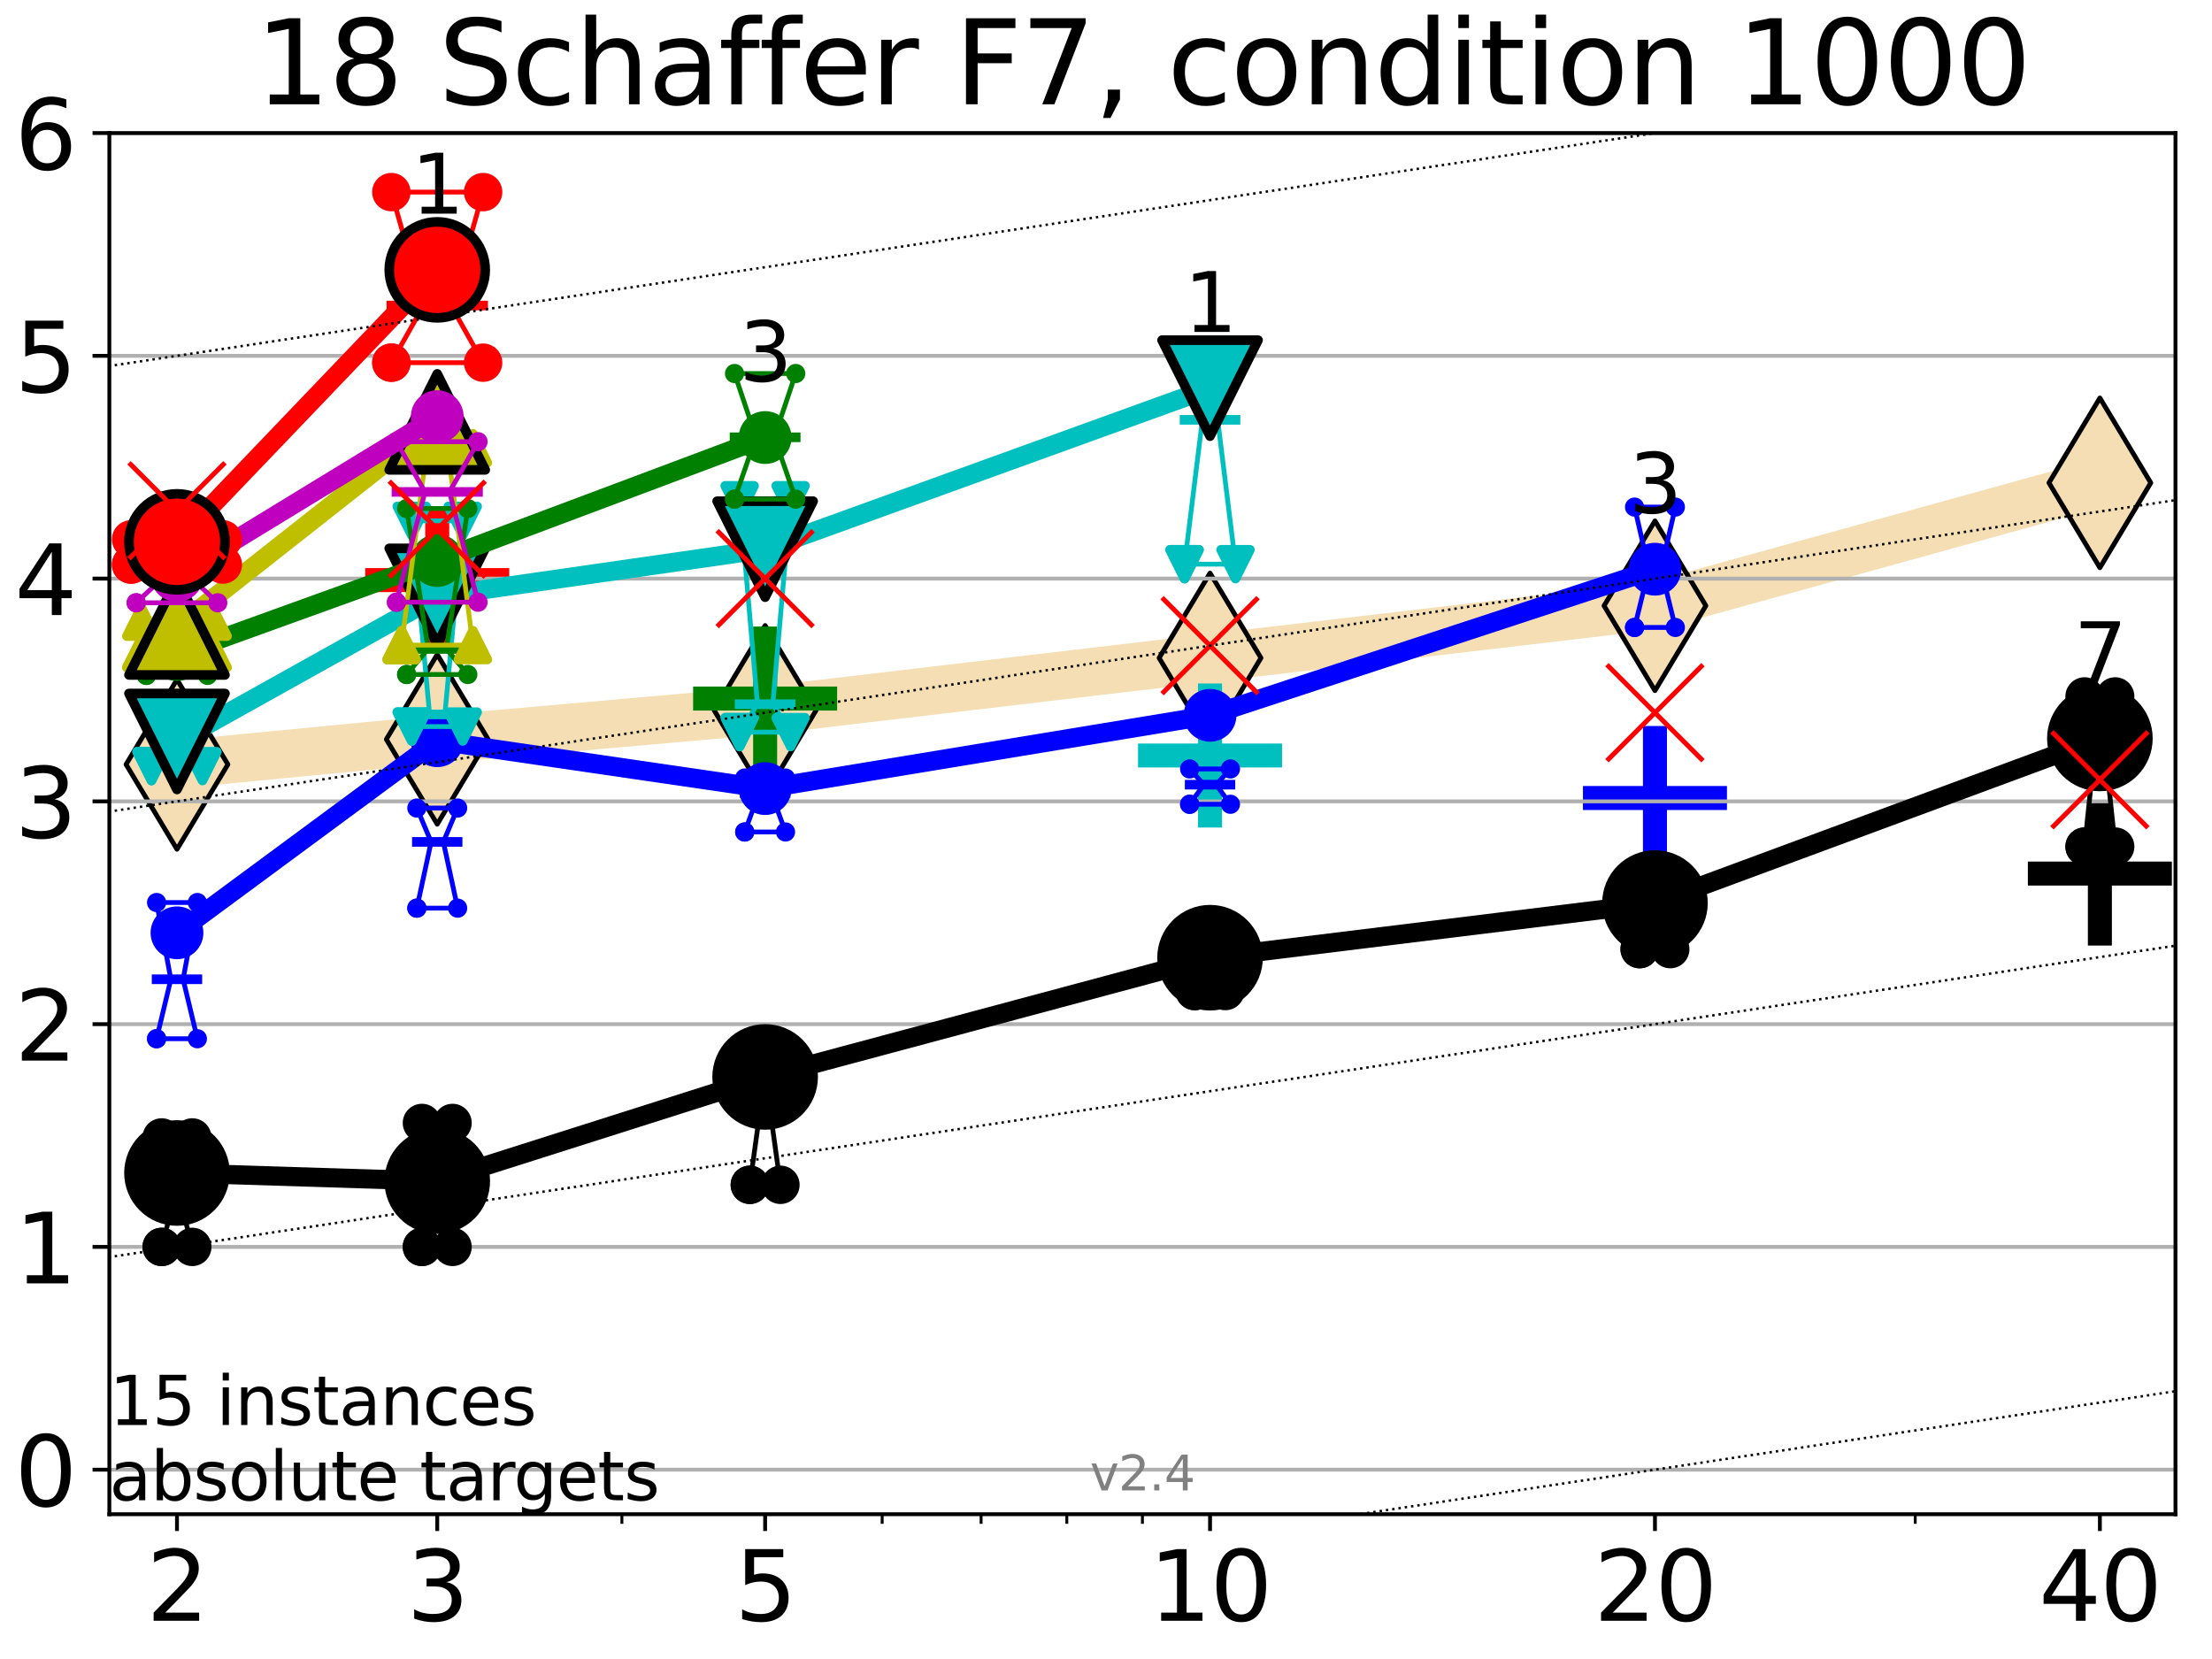 <?xml version="1.0" encoding="utf-8" standalone="no"?>
<!DOCTYPE svg PUBLIC "-//W3C//DTD SVG 1.1//EN"
  "http://www.w3.org/Graphics/SVG/1.1/DTD/svg11.dtd">
<svg height="345.6pt" version="1.1" viewBox="0 0 460.8 345.6" width="460.8pt" xmlns="http://www.w3.org/2000/svg" xmlns:xlink="http://www.w3.org/1999/xlink">
 <defs>
  <style type="text/css">*{stroke-linecap:butt;stroke-linejoin:round;}</style>
 </defs>
 <g id="figure_1">
  <g id="patch_1">
   <path d="M 0 345.6 
L 460.8 345.6 
L 460.8 0 
L 0 0 
z
" style="fill:#ffffff;"/>
  </g>
  <g id="axes_1">
   <g id="patch_2">
    <path d="M 22.78 315.44 
L 453.192 315.44 
L 453.192 27.72 
L 22.78 27.72 
z
" style="fill:#ffffff;"/>
   </g>
   <g id="line2d_1">
    <path clip-path="url(#p60a241e596)" d="M 36.868 159.243 
L 91.085 154.018 
L 159.39 147.99 
L 252.074 137.065 
L 344.758 126.191 
L 437.443 100.585 
" style="fill:none;stroke:#f5deb3;stroke-linecap:square;stroke-width:10;"/>
    <defs>
     <path d="M 0 17.678 
L 10.607 0 
L 0 -17.678 
L -10.607 0 
z
" id="m1fe6cae6f7" style="stroke:#000000;stroke-linejoin:miter;"/>
    </defs>
    <g clip-path="url(#p60a241e596)">
     <use style="fill:#f5deb3;stroke:#000000;stroke-linejoin:miter;" x="36.868" xlink:href="#m1fe6cae6f7" y="159.243"/>
     <use style="fill:#f5deb3;stroke:#000000;stroke-linejoin:miter;" x="91.085" xlink:href="#m1fe6cae6f7" y="154.018"/>
     <use style="fill:#f5deb3;stroke:#000000;stroke-linejoin:miter;" x="159.39" xlink:href="#m1fe6cae6f7" y="147.99"/>
     <use style="fill:#f5deb3;stroke:#000000;stroke-linejoin:miter;" x="252.074" xlink:href="#m1fe6cae6f7" y="137.065"/>
     <use style="fill:#f5deb3;stroke:#000000;stroke-linejoin:miter;" x="344.758" xlink:href="#m1fe6cae6f7" y="126.191"/>
     <use style="fill:#f5deb3;stroke:#000000;stroke-linejoin:miter;" x="437.443" xlink:href="#m1fe6cae6f7" y="100.585"/>
    </g>
   </g>
   <g id="line2d_2">
    <defs>
     <path d="M -15 0 
L 15 0 
M 0 15 
L 0 -15 
" id="m367becdefb" style="stroke:#000000;stroke-width:5;"/>
    </defs>
    <g clip-path="url(#p60a241e596)">
     <use style="stroke:#000000;stroke-width:5;" x="437.443" xlink:href="#m367becdefb" y="181.98"/>
    </g>
   </g>
   <g id="line2d_3">
    <defs>
     <path d="M -15 0 
L 15 0 
M 0 15 
L 0 -15 
" id="m84b3072182" style="stroke:#ff0000;stroke-width:5;"/>
    </defs>
    <g clip-path="url(#p60a241e596)">
     <use style="fill:#ff0000;stroke:#ff0000;stroke-width:5;" x="91.085" xlink:href="#m84b3072182" y="120.85"/>
    </g>
   </g>
   <g id="line2d_4">
    <defs>
     <path d="M -15 0 
L 15 0 
M 0 15 
L 0 -15 
" id="m0c67de5eba" style="stroke:#00bfbf;stroke-width:5;"/>
    </defs>
    <g clip-path="url(#p60a241e596)">
     <use style="fill:#00bfbf;stroke:#00bfbf;stroke-width:5;" x="252.074" xlink:href="#m0c67de5eba" y="157.385"/>
    </g>
   </g>
   <g id="line2d_5">
    <defs>
     <path d="M -15 0 
L 15 0 
M 0 15 
L 0 -15 
" id="m8f7a0881b7" style="stroke:#0000ff;stroke-width:5;"/>
    </defs>
    <g clip-path="url(#p60a241e596)">
     <use style="fill:#0000ff;stroke:#0000ff;stroke-width:5;" x="344.758" xlink:href="#m8f7a0881b7" y="166.237"/>
    </g>
   </g>
   <g id="line2d_6">
    <defs>
     <path d="M -15 0 
L 15 0 
M 0 15 
L 0 -15 
" id="ma6383096ab" style="stroke:#008000;stroke-width:5;"/>
    </defs>
    <g clip-path="url(#p60a241e596)">
     <use style="fill:#008000;stroke:#008000;stroke-width:5;" x="159.39" xlink:href="#ma6383096ab" y="145.526"/>
    </g>
   </g>
   <g id="matplotlib.axis_1">
    <g id="xtick_1">
     <g id="line2d_7">
      <defs>
       <path d="M 0 0 
L 0 3.5 
" id="m0314a898cc" style="stroke:#000000;stroke-width:0.8;"/>
      </defs>
      <g>
       <use style="stroke:#000000;stroke-width:0.8;" x="36.868" xlink:href="#m0314a898cc" y="315.44"/>
      </g>
     </g>
     <g id="text_1">
      <!-- 2 -->
      <g transform="translate(30.506 337.637)scale(0.2 -0.2)">
       <defs>
        <path d="M 1228 531 
L 3431 531 
L 3431 0 
L 469 0 
L 469 531 
Q 828 903 1448 1529 
Q 2069 2156 2228 2338 
Q 2531 2678 2651 2914 
Q 2772 3150 2772 3378 
Q 2772 3750 2511 3984 
Q 2250 4219 1831 4219 
Q 1534 4219 1204 4116 
Q 875 4013 500 3803 
L 500 4441 
Q 881 4594 1212 4672 
Q 1544 4750 1819 4750 
Q 2544 4750 2975 4387 
Q 3406 4025 3406 3419 
Q 3406 3131 3298 2873 
Q 3191 2616 2906 2266 
Q 2828 2175 2409 1742 
Q 1991 1309 1228 531 
z
" id="DejaVuSans-32" transform="scale(0.016)"/>
       </defs>
       <use xlink:href="#DejaVuSans-32"/>
      </g>
     </g>
    </g>
    <g id="xtick_2">
     <g id="line2d_8">
      <g>
       <use style="stroke:#000000;stroke-width:0.8;" x="91.085" xlink:href="#m0314a898cc" y="315.44"/>
      </g>
     </g>
     <g id="text_2">
      <!-- 3 -->
      <g transform="translate(84.723 337.637)scale(0.2 -0.2)">
       <defs>
        <path d="M 2597 2516 
Q 3050 2419 3304 2112 
Q 3559 1806 3559 1356 
Q 3559 666 3084 287 
Q 2609 -91 1734 -91 
Q 1441 -91 1130 -33 
Q 819 25 488 141 
L 488 750 
Q 750 597 1062 519 
Q 1375 441 1716 441 
Q 2309 441 2620 675 
Q 2931 909 2931 1356 
Q 2931 1769 2642 2001 
Q 2353 2234 1838 2234 
L 1294 2234 
L 1294 2753 
L 1863 2753 
Q 2328 2753 2575 2939 
Q 2822 3125 2822 3475 
Q 2822 3834 2567 4026 
Q 2313 4219 1838 4219 
Q 1578 4219 1281 4162 
Q 984 4106 628 3988 
L 628 4550 
Q 988 4650 1302 4700 
Q 1616 4750 1894 4750 
Q 2613 4750 3031 4423 
Q 3450 4097 3450 3541 
Q 3450 3153 3228 2886 
Q 3006 2619 2597 2516 
z
" id="DejaVuSans-33" transform="scale(0.016)"/>
       </defs>
       <use xlink:href="#DejaVuSans-33"/>
      </g>
     </g>
    </g>
    <g id="xtick_3">
     <g id="line2d_9">
      <g>
       <use style="stroke:#000000;stroke-width:0.8;" x="159.39" xlink:href="#m0314a898cc" y="315.44"/>
      </g>
     </g>
     <g id="text_3">
      <!-- 5 -->
      <g transform="translate(153.028 337.637)scale(0.2 -0.2)">
       <defs>
        <path d="M 691 4666 
L 3169 4666 
L 3169 4134 
L 1269 4134 
L 1269 2991 
Q 1406 3038 1543 3061 
Q 1681 3084 1819 3084 
Q 2600 3084 3056 2656 
Q 3513 2228 3513 1497 
Q 3513 744 3044 326 
Q 2575 -91 1722 -91 
Q 1428 -91 1123 -41 
Q 819 9 494 109 
L 494 744 
Q 775 591 1075 516 
Q 1375 441 1709 441 
Q 2250 441 2565 725 
Q 2881 1009 2881 1497 
Q 2881 1984 2565 2268 
Q 2250 2553 1709 2553 
Q 1456 2553 1204 2497 
Q 953 2441 691 2322 
L 691 4666 
z
" id="DejaVuSans-35" transform="scale(0.016)"/>
       </defs>
       <use xlink:href="#DejaVuSans-35"/>
      </g>
     </g>
    </g>
    <g id="xtick_4">
     <g id="line2d_10">
      <g>
       <use style="stroke:#000000;stroke-width:0.8;" x="252.074" xlink:href="#m0314a898cc" y="315.44"/>
      </g>
     </g>
     <g id="text_4">
      <!-- 10 -->
      <g transform="translate(239.349 337.637)scale(0.2 -0.2)">
       <defs>
        <path d="M 794 531 
L 1825 531 
L 1825 4091 
L 703 3866 
L 703 4441 
L 1819 4666 
L 2450 4666 
L 2450 531 
L 3481 531 
L 3481 0 
L 794 0 
L 794 531 
z
" id="DejaVuSans-31" transform="scale(0.016)"/>
        <path d="M 2034 4250 
Q 1547 4250 1301 3770 
Q 1056 3291 1056 2328 
Q 1056 1369 1301 889 
Q 1547 409 2034 409 
Q 2525 409 2770 889 
Q 3016 1369 3016 2328 
Q 3016 3291 2770 3770 
Q 2525 4250 2034 4250 
z
M 2034 4750 
Q 2819 4750 3233 4129 
Q 3647 3509 3647 2328 
Q 3647 1150 3233 529 
Q 2819 -91 2034 -91 
Q 1250 -91 836 529 
Q 422 1150 422 2328 
Q 422 3509 836 4129 
Q 1250 4750 2034 4750 
z
" id="DejaVuSans-30" transform="scale(0.016)"/>
       </defs>
       <use xlink:href="#DejaVuSans-31"/>
       <use x="63.623" xlink:href="#DejaVuSans-30"/>
      </g>
     </g>
    </g>
    <g id="xtick_5">
     <g id="line2d_11">
      <g>
       <use style="stroke:#000000;stroke-width:0.8;" x="344.758" xlink:href="#m0314a898cc" y="315.44"/>
      </g>
     </g>
     <g id="text_5">
      <!-- 20 -->
      <g transform="translate(332.033 337.637)scale(0.2 -0.2)">
       <use xlink:href="#DejaVuSans-32"/>
       <use x="63.623" xlink:href="#DejaVuSans-30"/>
      </g>
     </g>
    </g>
    <g id="xtick_6">
     <g id="line2d_12">
      <g>
       <use style="stroke:#000000;stroke-width:0.8;" x="437.443" xlink:href="#m0314a898cc" y="315.44"/>
      </g>
     </g>
     <g id="text_6">
      <!-- 40 -->
      <g transform="translate(424.718 337.637)scale(0.2 -0.2)">
       <defs>
        <path d="M 2419 4116 
L 825 1625 
L 2419 1625 
L 2419 4116 
z
M 2253 4666 
L 3047 4666 
L 3047 1625 
L 3713 1625 
L 3713 1100 
L 3047 1100 
L 3047 0 
L 2419 0 
L 2419 1100 
L 313 1100 
L 313 1709 
L 2253 4666 
z
" id="DejaVuSans-34" transform="scale(0.016)"/>
       </defs>
       <use xlink:href="#DejaVuSans-34"/>
       <use x="63.623" xlink:href="#DejaVuSans-30"/>
      </g>
     </g>
    </g>
    <g id="xtick_7">
     <g id="line2d_13">
      <defs>
       <path d="M 0 0 
L 0 2 
" id="ma02584f06d" style="stroke:#000000;stroke-width:0.6;"/>
      </defs>
      <g>
       <use style="stroke:#000000;stroke-width:0.6;" x="129.552" xlink:href="#ma02584f06d" y="315.44"/>
      </g>
     </g>
    </g>
    <g id="xtick_8">
     <g id="line2d_14">
      <g>
       <use style="stroke:#000000;stroke-width:0.6;" x="183.769" xlink:href="#ma02584f06d" y="315.44"/>
      </g>
     </g>
    </g>
    <g id="xtick_9">
     <g id="line2d_15">
      <g>
       <use style="stroke:#000000;stroke-width:0.6;" x="204.381" xlink:href="#ma02584f06d" y="315.44"/>
      </g>
     </g>
    </g>
    <g id="xtick_10">
     <g id="line2d_16">
      <g>
       <use style="stroke:#000000;stroke-width:0.6;" x="222.237" xlink:href="#ma02584f06d" y="315.44"/>
      </g>
     </g>
    </g>
    <g id="xtick_11">
     <g id="line2d_17">
      <g>
       <use style="stroke:#000000;stroke-width:0.6;" x="237.986" xlink:href="#ma02584f06d" y="315.44"/>
      </g>
     </g>
    </g>
    <g id="xtick_12">
     <g id="line2d_18">
      <g>
       <use style="stroke:#000000;stroke-width:0.6;" x="398.975" xlink:href="#ma02584f06d" y="315.44"/>
      </g>
     </g>
    </g>
   </g>
   <g id="matplotlib.axis_2">
    <g id="ytick_1">
     <g id="line2d_19">
      <path clip-path="url(#p60a241e596)" d="M 22.78 306.159 
L 453.192 306.159 
" style="fill:none;stroke:#b0b0b0;stroke-linecap:square;stroke-width:0.8;"/>
     </g>
     <g id="line2d_20">
      <defs>
       <path d="M 0 0 
L -3.5 0 
" id="m62fed141f9" style="stroke:#000000;stroke-width:0.8;"/>
      </defs>
      <g>
       <use style="stroke:#000000;stroke-width:0.8;" x="22.78" xlink:href="#m62fed141f9" y="306.159"/>
      </g>
     </g>
     <g id="text_7">
      <!-- 0 -->
      <g transform="translate(3.055 313.757)scale(0.2 -0.2)">
       <use xlink:href="#DejaVuSans-30"/>
      </g>
     </g>
    </g>
    <g id="ytick_2">
     <g id="line2d_21">
      <path clip-path="url(#p60a241e596)" d="M 22.78 259.752 
L 453.192 259.752 
" style="fill:none;stroke:#b0b0b0;stroke-linecap:square;stroke-width:0.8;"/>
     </g>
     <g id="line2d_22">
      <g>
       <use style="stroke:#000000;stroke-width:0.8;" x="22.78" xlink:href="#m62fed141f9" y="259.752"/>
      </g>
     </g>
     <g id="text_8">
      <!-- 1 -->
      <g transform="translate(3.055 267.351)scale(0.2 -0.2)">
       <use xlink:href="#DejaVuSans-31"/>
      </g>
     </g>
    </g>
    <g id="ytick_3">
     <g id="line2d_23">
      <path clip-path="url(#p60a241e596)" d="M 22.78 213.346 
L 453.192 213.346 
" style="fill:none;stroke:#b0b0b0;stroke-linecap:square;stroke-width:0.8;"/>
     </g>
     <g id="line2d_24">
      <g>
       <use style="stroke:#000000;stroke-width:0.8;" x="22.78" xlink:href="#m62fed141f9" y="213.346"/>
      </g>
     </g>
     <g id="text_9">
      <!-- 2 -->
      <g transform="translate(3.055 220.944)scale(0.2 -0.2)">
       <use xlink:href="#DejaVuSans-32"/>
      </g>
     </g>
    </g>
    <g id="ytick_4">
     <g id="line2d_25">
      <path clip-path="url(#p60a241e596)" d="M 22.78 166.939 
L 453.192 166.939 
" style="fill:none;stroke:#b0b0b0;stroke-linecap:square;stroke-width:0.8;"/>
     </g>
     <g id="line2d_26">
      <g>
       <use style="stroke:#000000;stroke-width:0.8;" x="22.78" xlink:href="#m62fed141f9" y="166.939"/>
      </g>
     </g>
     <g id="text_10">
      <!-- 3 -->
      <g transform="translate(3.055 174.538)scale(0.2 -0.2)">
       <use xlink:href="#DejaVuSans-33"/>
      </g>
     </g>
    </g>
    <g id="ytick_5">
     <g id="line2d_27">
      <path clip-path="url(#p60a241e596)" d="M 22.78 120.533 
L 453.192 120.533 
" style="fill:none;stroke:#b0b0b0;stroke-linecap:square;stroke-width:0.8;"/>
     </g>
     <g id="line2d_28">
      <g>
       <use style="stroke:#000000;stroke-width:0.8;" x="22.78" xlink:href="#m62fed141f9" y="120.533"/>
      </g>
     </g>
     <g id="text_11">
      <!-- 4 -->
      <g transform="translate(3.055 128.131)scale(0.2 -0.2)">
       <use xlink:href="#DejaVuSans-34"/>
      </g>
     </g>
    </g>
    <g id="ytick_6">
     <g id="line2d_29">
      <path clip-path="url(#p60a241e596)" d="M 22.78 74.126 
L 453.192 74.126 
" style="fill:none;stroke:#b0b0b0;stroke-linecap:square;stroke-width:0.8;"/>
     </g>
     <g id="line2d_30">
      <g>
       <use style="stroke:#000000;stroke-width:0.8;" x="22.78" xlink:href="#m62fed141f9" y="74.126"/>
      </g>
     </g>
     <g id="text_12">
      <!-- 5 -->
      <g transform="translate(3.055 81.725)scale(0.2 -0.2)">
       <use xlink:href="#DejaVuSans-35"/>
      </g>
     </g>
    </g>
    <g id="ytick_7">
     <g id="line2d_31">
      <path clip-path="url(#p60a241e596)" d="M 22.78 27.72 
L 453.192 27.72 
" style="fill:none;stroke:#b0b0b0;stroke-linecap:square;stroke-width:0.8;"/>
     </g>
     <g id="line2d_32">
      <g>
       <use style="stroke:#000000;stroke-width:0.8;" x="22.78" xlink:href="#m62fed141f9" y="27.72"/>
      </g>
     </g>
     <g id="text_13">
      <!-- 6 -->
      <g transform="translate(3.055 35.318)scale(0.2 -0.2)">
       <defs>
        <path d="M 2113 2584 
Q 1688 2584 1439 2293 
Q 1191 2003 1191 1497 
Q 1191 994 1439 701 
Q 1688 409 2113 409 
Q 2538 409 2786 701 
Q 3034 994 3034 1497 
Q 3034 2003 2786 2293 
Q 2538 2584 2113 2584 
z
M 3366 4563 
L 3366 3988 
Q 3128 4100 2886 4159 
Q 2644 4219 2406 4219 
Q 1781 4219 1451 3797 
Q 1122 3375 1075 2522 
Q 1259 2794 1537 2939 
Q 1816 3084 2150 3084 
Q 2853 3084 3261 2657 
Q 3669 2231 3669 1497 
Q 3669 778 3244 343 
Q 2819 -91 2113 -91 
Q 1303 -91 875 529 
Q 447 1150 447 2328 
Q 447 3434 972 4092 
Q 1497 4750 2381 4750 
Q 2619 4750 2861 4703 
Q 3103 4656 3366 4563 
z
" id="DejaVuSans-36" transform="scale(0.016)"/>
       </defs>
       <use xlink:href="#DejaVuSans-36"/>
      </g>
     </g>
    </g>
   </g>
   <g id="line2d_33">
    <path clip-path="url(#p60a241e596)" d="M 33.682 259.752 
L 35.912 251.247 
L 33.682 236.95 
L 40.054 236.95 
L 37.824 251.247 
L 40.054 259.752 
L 33.682 259.752 
" style="fill:none;stroke:#000000;stroke-linecap:square;"/>
   </g>
   <g id="line2d_34">
    <path clip-path="url(#p60a241e596)" d="M 33.682 259.752 
L 40.054 259.752 
L 40.054 236.95 
L 33.682 236.95 
L 33.682 259.752 
" style="fill:none;"/>
    <defs>
     <path d="M 0 3 
C 0.796 3 1.559 2.684 2.121 2.121 
C 2.684 1.559 3 0.796 3 0 
C 3 -0.796 2.684 -1.559 2.121 -2.121 
C 1.559 -2.684 0.796 -3 0 -3 
C -0.796 -3 -1.559 -2.684 -2.121 -2.121 
C -2.684 -1.559 -3 -0.796 -3 0 
C -3 0.796 -2.684 1.559 -2.121 2.121 
C -1.559 2.684 -0.796 3 0 3 
z
" id="m83fb100e2f" style="stroke:#000000;stroke-width:2;"/>
    </defs>
    <g clip-path="url(#p60a241e596)">
     <use style="stroke:#000000;stroke-width:2;" x="33.682" xlink:href="#m83fb100e2f" y="259.752"/>
     <use style="stroke:#000000;stroke-width:2;" x="40.054" xlink:href="#m83fb100e2f" y="259.752"/>
     <use style="stroke:#000000;stroke-width:2;" x="40.054" xlink:href="#m83fb100e2f" y="236.95"/>
     <use style="stroke:#000000;stroke-width:2;" x="33.682" xlink:href="#m83fb100e2f" y="236.95"/>
     <use style="stroke:#000000;stroke-width:2;" x="33.682" xlink:href="#m83fb100e2f" y="259.752"/>
    </g>
   </g>
   <g id="line2d_35">
    <path clip-path="url(#p60a241e596)" d="M 33.682 251.247 
L 40.054 251.247 
" style="fill:none;stroke:#000000;stroke-linecap:square;stroke-width:2;"/>
   </g>
   <g id="line2d_36">
    <path clip-path="url(#p60a241e596)" d="M 87.899 259.752 
L 90.129 252.033 
L 87.899 233.936 
L 94.271 233.936 
L 92.041 252.033 
L 94.271 259.752 
L 87.899 259.752 
" style="fill:none;stroke:#000000;stroke-linecap:square;"/>
   </g>
   <g id="line2d_37">
    <path clip-path="url(#p60a241e596)" d="M 87.899 259.752 
L 94.271 259.752 
L 94.271 233.936 
L 87.899 233.936 
L 87.899 259.752 
" style="fill:none;"/>
    <g clip-path="url(#p60a241e596)">
     <use style="stroke:#000000;stroke-width:2;" x="87.899" xlink:href="#m83fb100e2f" y="259.752"/>
     <use style="stroke:#000000;stroke-width:2;" x="94.271" xlink:href="#m83fb100e2f" y="259.752"/>
     <use style="stroke:#000000;stroke-width:2;" x="94.271" xlink:href="#m83fb100e2f" y="233.936"/>
     <use style="stroke:#000000;stroke-width:2;" x="87.899" xlink:href="#m83fb100e2f" y="233.936"/>
     <use style="stroke:#000000;stroke-width:2;" x="87.899" xlink:href="#m83fb100e2f" y="259.752"/>
    </g>
   </g>
   <g id="line2d_38">
    <path clip-path="url(#p60a241e596)" d="M 87.899 252.033 
L 94.271 252.033 
" style="fill:none;stroke:#000000;stroke-linecap:square;stroke-width:2;"/>
   </g>
   <g id="line2d_39">
    <path clip-path="url(#p60a241e596)" d="M 156.204 246.816 
L 158.434 230.686 
L 156.204 218.457 
L 162.576 218.457 
L 160.346 230.686 
L 162.576 246.816 
L 156.204 246.816 
" style="fill:none;stroke:#000000;stroke-linecap:square;"/>
   </g>
   <g id="line2d_40">
    <path clip-path="url(#p60a241e596)" d="M 156.204 246.816 
L 162.576 246.816 
L 162.576 218.457 
L 156.204 218.457 
L 156.204 246.816 
" style="fill:none;"/>
    <g clip-path="url(#p60a241e596)">
     <use style="stroke:#000000;stroke-width:2;" x="156.204" xlink:href="#m83fb100e2f" y="246.816"/>
     <use style="stroke:#000000;stroke-width:2;" x="162.576" xlink:href="#m83fb100e2f" y="246.816"/>
     <use style="stroke:#000000;stroke-width:2;" x="162.576" xlink:href="#m83fb100e2f" y="218.457"/>
     <use style="stroke:#000000;stroke-width:2;" x="156.204" xlink:href="#m83fb100e2f" y="218.457"/>
     <use style="stroke:#000000;stroke-width:2;" x="156.204" xlink:href="#m83fb100e2f" y="246.816"/>
    </g>
   </g>
   <g id="line2d_41">
    <path clip-path="url(#p60a241e596)" d="M 156.204 230.686 
L 162.576 230.686 
" style="fill:none;stroke:#000000;stroke-linecap:square;stroke-width:2;"/>
   </g>
   <g id="line2d_42">
    <path clip-path="url(#p60a241e596)" d="M 248.888 206.45 
L 251.118 202.516 
L 248.888 194.814 
L 255.26 194.814 
L 253.03 202.516 
L 255.26 206.45 
L 248.888 206.45 
" style="fill:none;stroke:#000000;stroke-linecap:square;"/>
   </g>
   <g id="line2d_43">
    <path clip-path="url(#p60a241e596)" d="M 248.888 206.45 
L 255.26 206.45 
L 255.26 194.814 
L 248.888 194.814 
L 248.888 206.45 
" style="fill:none;"/>
    <g clip-path="url(#p60a241e596)">
     <use style="stroke:#000000;stroke-width:2;" x="248.888" xlink:href="#m83fb100e2f" y="206.45"/>
     <use style="stroke:#000000;stroke-width:2;" x="255.26" xlink:href="#m83fb100e2f" y="206.45"/>
     <use style="stroke:#000000;stroke-width:2;" x="255.26" xlink:href="#m83fb100e2f" y="194.814"/>
     <use style="stroke:#000000;stroke-width:2;" x="248.888" xlink:href="#m83fb100e2f" y="194.814"/>
     <use style="stroke:#000000;stroke-width:2;" x="248.888" xlink:href="#m83fb100e2f" y="206.45"/>
    </g>
   </g>
   <g id="line2d_44">
    <path clip-path="url(#p60a241e596)" d="M 248.888 202.516 
L 255.26 202.516 
" style="fill:none;stroke:#000000;stroke-linecap:square;stroke-width:2;"/>
   </g>
   <g id="line2d_45">
    <path clip-path="url(#p60a241e596)" d="M 341.572 197.718 
L 343.803 189.352 
L 341.572 186.538 
L 347.945 186.538 
L 345.714 189.352 
L 347.945 197.718 
L 341.572 197.718 
" style="fill:none;stroke:#000000;stroke-linecap:square;"/>
   </g>
   <g id="line2d_46">
    <path clip-path="url(#p60a241e596)" d="M 341.572 197.718 
L 347.945 197.718 
L 347.945 186.538 
L 341.572 186.538 
L 341.572 197.718 
" style="fill:none;"/>
    <g clip-path="url(#p60a241e596)">
     <use style="stroke:#000000;stroke-width:2;" x="341.572" xlink:href="#m83fb100e2f" y="197.718"/>
     <use style="stroke:#000000;stroke-width:2;" x="347.945" xlink:href="#m83fb100e2f" y="197.718"/>
     <use style="stroke:#000000;stroke-width:2;" x="347.945" xlink:href="#m83fb100e2f" y="186.538"/>
     <use style="stroke:#000000;stroke-width:2;" x="341.572" xlink:href="#m83fb100e2f" y="186.538"/>
     <use style="stroke:#000000;stroke-width:2;" x="341.572" xlink:href="#m83fb100e2f" y="197.718"/>
    </g>
   </g>
   <g id="line2d_47">
    <path clip-path="url(#p60a241e596)" d="M 341.572 189.352 
L 347.945 189.352 
" style="fill:none;stroke:#000000;stroke-linecap:square;stroke-width:2;"/>
   </g>
   <g id="line2d_48">
    <path clip-path="url(#p60a241e596)" d="M 434.257 176.364 
L 436.487 155.031 
L 434.257 145.08 
L 440.629 145.08 
L 438.398 155.031 
L 440.629 176.364 
L 434.257 176.364 
" style="fill:none;stroke:#000000;stroke-linecap:square;"/>
   </g>
   <g id="line2d_49">
    <path clip-path="url(#p60a241e596)" d="M 434.257 176.364 
L 440.629 176.364 
L 440.629 145.08 
L 434.257 145.08 
L 434.257 176.364 
" style="fill:none;"/>
    <g clip-path="url(#p60a241e596)">
     <use style="stroke:#000000;stroke-width:2;" x="434.257" xlink:href="#m83fb100e2f" y="176.364"/>
     <use style="stroke:#000000;stroke-width:2;" x="440.629" xlink:href="#m83fb100e2f" y="176.364"/>
     <use style="stroke:#000000;stroke-width:2;" x="440.629" xlink:href="#m83fb100e2f" y="145.08"/>
     <use style="stroke:#000000;stroke-width:2;" x="434.257" xlink:href="#m83fb100e2f" y="145.08"/>
     <use style="stroke:#000000;stroke-width:2;" x="434.257" xlink:href="#m83fb100e2f" y="176.364"/>
    </g>
   </g>
   <g id="line2d_50">
    <path clip-path="url(#p60a241e596)" d="M 434.257 155.031 
L 440.629 155.031 
" style="fill:none;stroke:#000000;stroke-linecap:square;stroke-width:2;"/>
   </g>
   <g id="line2d_51">
    <path clip-path="url(#p60a241e596)" d="M 36.868 244.356 
L 91.085 246.053 
" style="fill:none;stroke:#000000;stroke-linecap:square;stroke-width:4;"/>
   </g>
   <g id="line2d_52">
    <path clip-path="url(#p60a241e596)" d="M 91.085 246.053 
L 159.39 224.343 
" style="fill:none;stroke:#000000;stroke-linecap:square;stroke-width:4;"/>
   </g>
   <g id="line2d_53">
    <path clip-path="url(#p60a241e596)" d="M 159.39 224.343 
L 252.074 199.505 
" style="fill:none;stroke:#000000;stroke-linecap:square;stroke-width:4;"/>
   </g>
   <g id="line2d_54">
    <path clip-path="url(#p60a241e596)" d="M 252.074 199.505 
L 344.758 188.122 
" style="fill:none;stroke:#000000;stroke-linecap:square;stroke-width:4;"/>
   </g>
   <g id="line2d_55">
    <path clip-path="url(#p60a241e596)" d="M 344.758 188.122 
L 437.443 153.827 
" style="fill:none;stroke:#000000;stroke-linecap:square;stroke-width:4;"/>
   </g>
   <g id="line2d_56">
    <path clip-path="url(#p60a241e596)" d="M 36.868 244.356 
L 91.085 246.053 
L 159.39 224.343 
L 252.074 199.505 
L 344.758 188.122 
L 437.443 153.827 
" style="fill:none;"/>
    <defs>
     <path d="M 0 10 
C 2.652 10 5.196 8.946 7.071 7.071 
C 8.946 5.196 10 2.652 10 0 
C 10 -2.652 8.946 -5.196 7.071 -7.071 
C 5.196 -8.946 2.652 -10 0 -10 
C -2.652 -10 -5.196 -8.946 -7.071 -7.071 
C -8.946 -5.196 -10 -2.652 -10 0 
C -10 2.652 -8.946 5.196 -7.071 7.071 
C -5.196 8.946 -2.652 10 0 10 
z
" id="m439f347563" style="stroke:#000000;stroke-width:2;"/>
    </defs>
    <g clip-path="url(#p60a241e596)">
     <use style="stroke:#000000;stroke-width:2;" x="36.868" xlink:href="#m439f347563" y="244.356"/>
     <use style="stroke:#000000;stroke-width:2;" x="91.085" xlink:href="#m439f347563" y="246.053"/>
     <use style="stroke:#000000;stroke-width:2;" x="159.39" xlink:href="#m439f347563" y="224.343"/>
     <use style="stroke:#000000;stroke-width:2;" x="252.074" xlink:href="#m439f347563" y="199.505"/>
     <use style="stroke:#000000;stroke-width:2;" x="344.758" xlink:href="#m439f347563" y="188.122"/>
     <use style="stroke:#000000;stroke-width:2;" x="437.443" xlink:href="#m439f347563" y="153.827"/>
    </g>
   </g>
   <g id="line2d_57">
    <path clip-path="url(#p60a241e596)" d="M 32.62 216.386 
L 35.594 204 
L 32.62 188.011 
L 41.116 188.011 
L 38.143 204 
L 41.116 216.386 
L 32.62 216.386 
" style="fill:none;stroke:#0000ff;stroke-linecap:square;"/>
   </g>
   <g id="line2d_58">
    <path clip-path="url(#p60a241e596)" d="M 32.62 216.386 
L 41.116 216.386 
L 41.116 188.011 
L 32.62 188.011 
L 32.62 216.386 
" style="fill:none;"/>
    <defs>
     <path d="M 0 1.5 
C 0.398 1.5 0.779 1.342 1.061 1.061 
C 1.342 0.779 1.5 0.398 1.5 0 
C 1.5 -0.398 1.342 -0.779 1.061 -1.061 
C 0.779 -1.342 0.398 -1.5 0 -1.5 
C -0.398 -1.5 -0.779 -1.342 -1.061 -1.061 
C -1.342 -0.779 -1.5 -0.398 -1.5 0 
C -1.5 0.398 -1.342 0.779 -1.061 1.061 
C -0.779 1.342 -0.398 1.5 0 1.5 
z
" id="m600e499ff8" style="stroke:#0000ff;"/>
    </defs>
    <g clip-path="url(#p60a241e596)">
     <use style="fill:#0000ff;stroke:#0000ff;" x="32.62" xlink:href="#m600e499ff8" y="216.386"/>
     <use style="fill:#0000ff;stroke:#0000ff;" x="41.116" xlink:href="#m600e499ff8" y="216.386"/>
     <use style="fill:#0000ff;stroke:#0000ff;" x="41.116" xlink:href="#m600e499ff8" y="188.011"/>
     <use style="fill:#0000ff;stroke:#0000ff;" x="32.62" xlink:href="#m600e499ff8" y="188.011"/>
     <use style="fill:#0000ff;stroke:#0000ff;" x="32.62" xlink:href="#m600e499ff8" y="216.386"/>
    </g>
   </g>
   <g id="line2d_59">
    <path clip-path="url(#p60a241e596)" d="M 32.62 204 
L 41.116 204 
" style="fill:none;stroke:#0000ff;stroke-linecap:square;stroke-width:2;"/>
   </g>
   <g id="line2d_60">
    <path clip-path="url(#p60a241e596)" d="M 86.837 189.182 
L 89.811 175.385 
L 86.837 168.33 
L 95.333 168.33 
L 92.359 175.385 
L 95.333 189.182 
L 86.837 189.182 
" style="fill:none;stroke:#0000ff;stroke-linecap:square;"/>
   </g>
   <g id="line2d_61">
    <path clip-path="url(#p60a241e596)" d="M 86.837 189.182 
L 95.333 189.182 
L 95.333 168.33 
L 86.837 168.33 
L 86.837 189.182 
" style="fill:none;"/>
    <g clip-path="url(#p60a241e596)">
     <use style="fill:#0000ff;stroke:#0000ff;" x="86.837" xlink:href="#m600e499ff8" y="189.182"/>
     <use style="fill:#0000ff;stroke:#0000ff;" x="95.333" xlink:href="#m600e499ff8" y="189.182"/>
     <use style="fill:#0000ff;stroke:#0000ff;" x="95.333" xlink:href="#m600e499ff8" y="168.33"/>
     <use style="fill:#0000ff;stroke:#0000ff;" x="86.837" xlink:href="#m600e499ff8" y="168.33"/>
     <use style="fill:#0000ff;stroke:#0000ff;" x="86.837" xlink:href="#m600e499ff8" y="189.182"/>
    </g>
   </g>
   <g id="line2d_62">
    <path clip-path="url(#p60a241e596)" d="M 86.837 175.385 
L 95.333 175.385 
" style="fill:none;stroke:#0000ff;stroke-linecap:square;stroke-width:2;"/>
   </g>
   <g id="line2d_63">
    <path clip-path="url(#p60a241e596)" d="M 155.142 173.315 
L 158.116 165.208 
L 155.142 162.075 
L 163.638 162.075 
L 160.665 165.208 
L 163.638 173.315 
L 155.142 173.315 
" style="fill:none;stroke:#0000ff;stroke-linecap:square;"/>
   </g>
   <g id="line2d_64">
    <path clip-path="url(#p60a241e596)" d="M 155.142 173.315 
L 163.638 173.315 
L 163.638 162.075 
L 155.142 162.075 
L 155.142 173.315 
" style="fill:none;"/>
    <g clip-path="url(#p60a241e596)">
     <use style="fill:#0000ff;stroke:#0000ff;" x="155.142" xlink:href="#m600e499ff8" y="173.315"/>
     <use style="fill:#0000ff;stroke:#0000ff;" x="163.638" xlink:href="#m600e499ff8" y="173.315"/>
     <use style="fill:#0000ff;stroke:#0000ff;" x="163.638" xlink:href="#m600e499ff8" y="162.075"/>
     <use style="fill:#0000ff;stroke:#0000ff;" x="155.142" xlink:href="#m600e499ff8" y="162.075"/>
     <use style="fill:#0000ff;stroke:#0000ff;" x="155.142" xlink:href="#m600e499ff8" y="173.315"/>
    </g>
   </g>
   <g id="line2d_65">
    <path clip-path="url(#p60a241e596)" d="M 155.142 165.208 
L 163.638 165.208 
" style="fill:none;stroke:#0000ff;stroke-linecap:square;stroke-width:2;"/>
   </g>
   <g id="line2d_66">
    <path clip-path="url(#p60a241e596)" d="M 247.826 167.545 
L 250.8 163.457 
L 247.826 160.185 
L 256.322 160.185 
L 253.349 163.457 
L 256.322 167.545 
L 247.826 167.545 
" style="fill:none;stroke:#0000ff;stroke-linecap:square;"/>
   </g>
   <g id="line2d_67">
    <path clip-path="url(#p60a241e596)" d="M 247.826 167.545 
L 256.322 167.545 
L 256.322 160.185 
L 247.826 160.185 
L 247.826 167.545 
" style="fill:none;"/>
    <g clip-path="url(#p60a241e596)">
     <use style="fill:#0000ff;stroke:#0000ff;" x="247.826" xlink:href="#m600e499ff8" y="167.545"/>
     <use style="fill:#0000ff;stroke:#0000ff;" x="256.322" xlink:href="#m600e499ff8" y="167.545"/>
     <use style="fill:#0000ff;stroke:#0000ff;" x="256.322" xlink:href="#m600e499ff8" y="160.185"/>
     <use style="fill:#0000ff;stroke:#0000ff;" x="247.826" xlink:href="#m600e499ff8" y="160.185"/>
     <use style="fill:#0000ff;stroke:#0000ff;" x="247.826" xlink:href="#m600e499ff8" y="167.545"/>
    </g>
   </g>
   <g id="line2d_68">
    <path clip-path="url(#p60a241e596)" d="M 247.826 163.457 
L 256.322 163.457 
" style="fill:none;stroke:#0000ff;stroke-linecap:square;stroke-width:2;"/>
   </g>
   <g id="line2d_69">
    <path clip-path="url(#p60a241e596)" d="M 340.51 130.709 
L 343.484 118.589 
L 340.51 105.636 
L 349.007 105.636 
L 346.033 118.589 
L 349.007 130.709 
L 340.51 130.709 
" style="fill:none;stroke:#0000ff;stroke-linecap:square;"/>
   </g>
   <g id="line2d_70">
    <path clip-path="url(#p60a241e596)" d="M 340.51 130.709 
L 349.007 130.709 
L 349.007 105.636 
L 340.51 105.636 
L 340.51 130.709 
" style="fill:none;"/>
    <g clip-path="url(#p60a241e596)">
     <use style="fill:#0000ff;stroke:#0000ff;" x="340.51" xlink:href="#m600e499ff8" y="130.709"/>
     <use style="fill:#0000ff;stroke:#0000ff;" x="349.007" xlink:href="#m600e499ff8" y="130.709"/>
     <use style="fill:#0000ff;stroke:#0000ff;" x="349.007" xlink:href="#m600e499ff8" y="105.636"/>
     <use style="fill:#0000ff;stroke:#0000ff;" x="340.51" xlink:href="#m600e499ff8" y="105.636"/>
     <use style="fill:#0000ff;stroke:#0000ff;" x="340.51" xlink:href="#m600e499ff8" y="130.709"/>
    </g>
   </g>
   <g id="line2d_71">
    <path clip-path="url(#p60a241e596)" d="M 340.51 118.589 
L 349.007 118.589 
" style="fill:none;stroke:#0000ff;stroke-linecap:square;stroke-width:2;"/>
   </g>
   <g id="line2d_72">
    <path clip-path="url(#p60a241e596)" d="M 36.868 194.32 
L 91.085 154.303 
" style="fill:none;stroke:#0000ff;stroke-linecap:square;stroke-width:4;"/>
   </g>
   <g id="line2d_73">
    <path clip-path="url(#p60a241e596)" d="M 91.085 154.303 
L 159.39 164.276 
" style="fill:none;stroke:#0000ff;stroke-linecap:square;stroke-width:4;"/>
   </g>
   <g id="line2d_74">
    <path clip-path="url(#p60a241e596)" d="M 159.39 164.276 
L 252.074 149.012 
" style="fill:none;stroke:#0000ff;stroke-linecap:square;stroke-width:4;"/>
   </g>
   <g id="line2d_75">
    <path clip-path="url(#p60a241e596)" d="M 252.074 149.012 
L 344.758 118.575 
" style="fill:none;stroke:#0000ff;stroke-linecap:square;stroke-width:4;"/>
   </g>
   <g id="line2d_76">
    <path clip-path="url(#p60a241e596)" d="M 36.868 194.32 
L 91.085 154.303 
L 159.39 164.276 
L 252.074 149.012 
L 344.758 118.575 
" style="fill:none;"/>
    <defs>
     <path d="M 0 5 
C 1.326 5 2.598 4.473 3.536 3.536 
C 4.473 2.598 5 1.326 5 0 
C 5 -1.326 4.473 -2.598 3.536 -3.536 
C 2.598 -4.473 1.326 -5 0 -5 
C -1.326 -5 -2.598 -4.473 -3.536 -3.536 
C -4.473 -2.598 -5 -1.326 -5 0 
C -5 1.326 -4.473 2.598 -3.536 3.536 
C -2.598 4.473 -1.326 5 0 5 
z
" id="m4779517178" style="stroke:#0000ff;"/>
    </defs>
    <g clip-path="url(#p60a241e596)">
     <use style="fill:#0000ff;stroke:#0000ff;" x="36.868" xlink:href="#m4779517178" y="194.32"/>
     <use style="fill:#0000ff;stroke:#0000ff;" x="91.085" xlink:href="#m4779517178" y="154.303"/>
     <use style="fill:#0000ff;stroke:#0000ff;" x="159.39" xlink:href="#m4779517178" y="164.276"/>
     <use style="fill:#0000ff;stroke:#0000ff;" x="252.074" xlink:href="#m4779517178" y="149.012"/>
     <use style="fill:#0000ff;stroke:#0000ff;" x="344.758" xlink:href="#m4779517178" y="118.575"/>
    </g>
   </g>
   <g id="line2d_77">
    <path clip-path="url(#p60a241e596)" d="M 31.558 159.597 
L 35.275 152.934 
L 31.558 147.814 
L 42.178 147.814 
L 38.461 152.934 
L 42.178 159.597 
L 31.558 159.597 
" style="fill:none;stroke:#00bfbf;stroke-linecap:square;"/>
   </g>
   <g id="line2d_78">
    <path clip-path="url(#p60a241e596)" d="M 31.558 159.597 
L 42.178 159.597 
L 42.178 147.814 
L 31.558 147.814 
L 31.558 159.597 
" style="fill:none;"/>
    <defs>
     <path d="M -0 3 
L 3 -3 
L -3 -3 
z
" id="m83e3092bf4" style="stroke:#00bfbf;stroke-linejoin:miter;stroke-width:2;"/>
    </defs>
    <g clip-path="url(#p60a241e596)">
     <use style="fill:#00bfbf;stroke:#00bfbf;stroke-linejoin:miter;stroke-width:2;" x="31.558" xlink:href="#m83e3092bf4" y="159.597"/>
     <use style="fill:#00bfbf;stroke:#00bfbf;stroke-linejoin:miter;stroke-width:2;" x="42.178" xlink:href="#m83e3092bf4" y="159.597"/>
     <use style="fill:#00bfbf;stroke:#00bfbf;stroke-linejoin:miter;stroke-width:2;" x="42.178" xlink:href="#m83e3092bf4" y="147.814"/>
     <use style="fill:#00bfbf;stroke:#00bfbf;stroke-linejoin:miter;stroke-width:2;" x="31.558" xlink:href="#m83e3092bf4" y="147.814"/>
     <use style="fill:#00bfbf;stroke:#00bfbf;stroke-linejoin:miter;stroke-width:2;" x="31.558" xlink:href="#m83e3092bf4" y="159.597"/>
    </g>
   </g>
   <g id="line2d_79">
    <path clip-path="url(#p60a241e596)" d="M 31.558 152.934 
L 42.178 152.934 
" style="fill:none;stroke:#00bfbf;stroke-linecap:square;stroke-width:2;"/>
   </g>
   <g id="line2d_80">
    <path clip-path="url(#p60a241e596)" d="M 85.775 151.353 
L 89.492 148.825 
L 85.775 108.499 
L 96.395 108.499 
L 92.678 148.825 
L 96.395 151.353 
L 85.775 151.353 
" style="fill:none;stroke:#00bfbf;stroke-linecap:square;"/>
   </g>
   <g id="line2d_81">
    <path clip-path="url(#p60a241e596)" d="M 85.775 151.353 
L 96.395 151.353 
L 96.395 108.499 
L 85.775 108.499 
L 85.775 151.353 
" style="fill:none;"/>
    <g clip-path="url(#p60a241e596)">
     <use style="fill:#00bfbf;stroke:#00bfbf;stroke-linejoin:miter;stroke-width:2;" x="85.775" xlink:href="#m83e3092bf4" y="151.353"/>
     <use style="fill:#00bfbf;stroke:#00bfbf;stroke-linejoin:miter;stroke-width:2;" x="96.395" xlink:href="#m83e3092bf4" y="151.353"/>
     <use style="fill:#00bfbf;stroke:#00bfbf;stroke-linejoin:miter;stroke-width:2;" x="96.395" xlink:href="#m83e3092bf4" y="108.499"/>
     <use style="fill:#00bfbf;stroke:#00bfbf;stroke-linejoin:miter;stroke-width:2;" x="85.775" xlink:href="#m83e3092bf4" y="108.499"/>
     <use style="fill:#00bfbf;stroke:#00bfbf;stroke-linejoin:miter;stroke-width:2;" x="85.775" xlink:href="#m83e3092bf4" y="151.353"/>
    </g>
   </g>
   <g id="line2d_82">
    <path clip-path="url(#p60a241e596)" d="M 85.775 148.825 
L 96.395 148.825 
" style="fill:none;stroke:#00bfbf;stroke-linecap:square;stroke-width:2;"/>
   </g>
   <g id="line2d_83">
    <path clip-path="url(#p60a241e596)" d="M 154.08 152.517 
L 157.797 146.699 
L 154.08 104.207 
L 164.7 104.207 
L 160.983 146.699 
L 164.7 152.517 
L 154.08 152.517 
" style="fill:none;stroke:#00bfbf;stroke-linecap:square;"/>
   </g>
   <g id="line2d_84">
    <path clip-path="url(#p60a241e596)" d="M 154.08 152.517 
L 164.7 152.517 
L 164.7 104.207 
L 154.08 104.207 
L 154.08 152.517 
" style="fill:none;"/>
    <g clip-path="url(#p60a241e596)">
     <use style="fill:#00bfbf;stroke:#00bfbf;stroke-linejoin:miter;stroke-width:2;" x="154.08" xlink:href="#m83e3092bf4" y="152.517"/>
     <use style="fill:#00bfbf;stroke:#00bfbf;stroke-linejoin:miter;stroke-width:2;" x="164.7" xlink:href="#m83e3092bf4" y="152.517"/>
     <use style="fill:#00bfbf;stroke:#00bfbf;stroke-linejoin:miter;stroke-width:2;" x="164.7" xlink:href="#m83e3092bf4" y="104.207"/>
     <use style="fill:#00bfbf;stroke:#00bfbf;stroke-linejoin:miter;stroke-width:2;" x="154.08" xlink:href="#m83e3092bf4" y="104.207"/>
     <use style="fill:#00bfbf;stroke:#00bfbf;stroke-linejoin:miter;stroke-width:2;" x="154.08" xlink:href="#m83e3092bf4" y="152.517"/>
    </g>
   </g>
   <g id="line2d_85">
    <path clip-path="url(#p60a241e596)" d="M 154.08 146.699 
L 164.7 146.699 
" style="fill:none;stroke:#00bfbf;stroke-linecap:square;stroke-width:2;"/>
   </g>
   <g id="line2d_86">
    <path clip-path="url(#p60a241e596)" d="M 246.764 117.53 
L 250.481 87.459 
L 246.764 74.822 
L 257.384 74.822 
L 253.667 87.459 
L 257.384 117.53 
L 246.764 117.53 
" style="fill:none;stroke:#00bfbf;stroke-linecap:square;"/>
   </g>
   <g id="line2d_87">
    <path clip-path="url(#p60a241e596)" d="M 246.764 117.53 
L 257.384 117.53 
L 257.384 74.822 
L 246.764 74.822 
L 246.764 117.53 
" style="fill:none;"/>
    <g clip-path="url(#p60a241e596)">
     <use style="fill:#00bfbf;stroke:#00bfbf;stroke-linejoin:miter;stroke-width:2;" x="246.764" xlink:href="#m83e3092bf4" y="117.53"/>
     <use style="fill:#00bfbf;stroke:#00bfbf;stroke-linejoin:miter;stroke-width:2;" x="257.384" xlink:href="#m83e3092bf4" y="117.53"/>
     <use style="fill:#00bfbf;stroke:#00bfbf;stroke-linejoin:miter;stroke-width:2;" x="257.384" xlink:href="#m83e3092bf4" y="74.822"/>
     <use style="fill:#00bfbf;stroke:#00bfbf;stroke-linejoin:miter;stroke-width:2;" x="246.764" xlink:href="#m83e3092bf4" y="74.822"/>
     <use style="fill:#00bfbf;stroke:#00bfbf;stroke-linejoin:miter;stroke-width:2;" x="246.764" xlink:href="#m83e3092bf4" y="117.53"/>
    </g>
   </g>
   <g id="line2d_88">
    <path clip-path="url(#p60a241e596)" d="M 246.764 87.459 
L 257.384 87.459 
" style="fill:none;stroke:#00bfbf;stroke-linecap:square;stroke-width:2;"/>
   </g>
   <g id="line2d_89">
    <path clip-path="url(#p60a241e596)" d="M 36.868 154.467 
L 91.085 124.229 
" style="fill:none;stroke:#00bfbf;stroke-linecap:square;stroke-width:4;"/>
   </g>
   <g id="line2d_90">
    <path clip-path="url(#p60a241e596)" d="M 91.085 124.229 
L 159.39 114.404 
" style="fill:none;stroke:#00bfbf;stroke-linecap:square;stroke-width:4;"/>
   </g>
   <g id="line2d_91">
    <path clip-path="url(#p60a241e596)" d="M 159.39 114.404 
L 252.074 80.858 
" style="fill:none;stroke:#00bfbf;stroke-linecap:square;stroke-width:4;"/>
   </g>
   <g id="line2d_92">
    <path clip-path="url(#p60a241e596)" d="M 36.868 154.467 
L 91.085 124.229 
L 159.39 114.404 
L 252.074 80.858 
" style="fill:none;"/>
    <defs>
     <path d="M -0 10 
L 10 -10 
L -10 -10 
z
" id="m2fc770b793" style="stroke:#000000;stroke-linejoin:miter;stroke-width:2;"/>
    </defs>
    <g clip-path="url(#p60a241e596)">
     <use style="fill:#00bfbf;stroke:#000000;stroke-linejoin:miter;stroke-width:2;" x="36.868" xlink:href="#m2fc770b793" y="154.467"/>
     <use style="fill:#00bfbf;stroke:#000000;stroke-linejoin:miter;stroke-width:2;" x="91.085" xlink:href="#m2fc770b793" y="124.229"/>
     <use style="fill:#00bfbf;stroke:#000000;stroke-linejoin:miter;stroke-width:2;" x="159.39" xlink:href="#m2fc770b793" y="114.404"/>
     <use style="fill:#00bfbf;stroke:#000000;stroke-linejoin:miter;stroke-width:2;" x="252.074" xlink:href="#m2fc770b793" y="80.858"/>
    </g>
   </g>
   <g id="line2d_93">
    <path clip-path="url(#p60a241e596)" d="M 30.496 140.697 
L 34.957 136.447 
L 30.496 134.402 
L 43.24 134.402 
L 38.78 136.447 
L 43.24 140.697 
L 30.496 140.697 
" style="fill:none;stroke:#008000;stroke-linecap:square;"/>
   </g>
   <g id="line2d_94">
    <path clip-path="url(#p60a241e596)" d="M 30.496 140.697 
L 43.24 140.697 
L 43.24 134.402 
L 30.496 134.402 
L 30.496 140.697 
" style="fill:none;"/>
    <defs>
     <path d="M 0 1.5 
C 0.398 1.5 0.779 1.342 1.061 1.061 
C 1.342 0.779 1.5 0.398 1.5 0 
C 1.5 -0.398 1.342 -0.779 1.061 -1.061 
C 0.779 -1.342 0.398 -1.5 0 -1.5 
C -0.398 -1.5 -0.779 -1.342 -1.061 -1.061 
C -1.342 -0.779 -1.5 -0.398 -1.5 0 
C -1.5 0.398 -1.342 0.779 -1.061 1.061 
C -0.779 1.342 -0.398 1.5 0 1.5 
z
" id="mdf495b01f5" style="stroke:#008000;"/>
    </defs>
    <g clip-path="url(#p60a241e596)">
     <use style="fill:#008000;stroke:#008000;" x="30.496" xlink:href="#mdf495b01f5" y="140.697"/>
     <use style="fill:#008000;stroke:#008000;" x="43.24" xlink:href="#mdf495b01f5" y="140.697"/>
     <use style="fill:#008000;stroke:#008000;" x="43.24" xlink:href="#mdf495b01f5" y="134.402"/>
     <use style="fill:#008000;stroke:#008000;" x="30.496" xlink:href="#mdf495b01f5" y="134.402"/>
     <use style="fill:#008000;stroke:#008000;" x="30.496" xlink:href="#mdf495b01f5" y="140.697"/>
    </g>
   </g>
   <g id="line2d_95">
    <path clip-path="url(#p60a241e596)" d="M 30.496 136.447 
L 43.24 136.447 
" style="fill:none;stroke:#008000;stroke-linecap:square;stroke-width:2;"/>
   </g>
   <g id="line2d_96">
    <path clip-path="url(#p60a241e596)" d="M 84.713 140.511 
L 89.173 135.187 
L 84.713 105.936 
L 97.457 105.936 
L 92.997 135.187 
L 97.457 140.511 
L 84.713 140.511 
" style="fill:none;stroke:#008000;stroke-linecap:square;"/>
   </g>
   <g id="line2d_97">
    <path clip-path="url(#p60a241e596)" d="M 84.713 140.511 
L 97.457 140.511 
L 97.457 105.936 
L 84.713 105.936 
L 84.713 140.511 
" style="fill:none;"/>
    <g clip-path="url(#p60a241e596)">
     <use style="fill:#008000;stroke:#008000;" x="84.713" xlink:href="#mdf495b01f5" y="140.511"/>
     <use style="fill:#008000;stroke:#008000;" x="97.457" xlink:href="#mdf495b01f5" y="140.511"/>
     <use style="fill:#008000;stroke:#008000;" x="97.457" xlink:href="#mdf495b01f5" y="105.936"/>
     <use style="fill:#008000;stroke:#008000;" x="84.713" xlink:href="#mdf495b01f5" y="105.936"/>
     <use style="fill:#008000;stroke:#008000;" x="84.713" xlink:href="#mdf495b01f5" y="140.511"/>
    </g>
   </g>
   <g id="line2d_98">
    <path clip-path="url(#p60a241e596)" d="M 84.713 135.187 
L 97.457 135.187 
" style="fill:none;stroke:#008000;stroke-linecap:square;stroke-width:2;"/>
   </g>
   <g id="line2d_99">
    <path clip-path="url(#p60a241e596)" d="M 153.018 103.985 
L 157.478 91.093 
L 153.018 77.811 
L 165.762 77.811 
L 161.302 91.093 
L 165.762 103.985 
L 153.018 103.985 
" style="fill:none;stroke:#008000;stroke-linecap:square;"/>
   </g>
   <g id="line2d_100">
    <path clip-path="url(#p60a241e596)" d="M 153.018 103.985 
L 165.762 103.985 
L 165.762 77.811 
L 153.018 77.811 
L 153.018 103.985 
" style="fill:none;"/>
    <g clip-path="url(#p60a241e596)">
     <use style="fill:#008000;stroke:#008000;" x="153.018" xlink:href="#mdf495b01f5" y="103.985"/>
     <use style="fill:#008000;stroke:#008000;" x="165.762" xlink:href="#mdf495b01f5" y="103.985"/>
     <use style="fill:#008000;stroke:#008000;" x="165.762" xlink:href="#mdf495b01f5" y="77.811"/>
     <use style="fill:#008000;stroke:#008000;" x="153.018" xlink:href="#mdf495b01f5" y="77.811"/>
     <use style="fill:#008000;stroke:#008000;" x="153.018" xlink:href="#mdf495b01f5" y="103.985"/>
    </g>
   </g>
   <g id="line2d_101">
    <path clip-path="url(#p60a241e596)" d="M 153.018 91.093 
L 165.762 91.093 
" style="fill:none;stroke:#008000;stroke-linecap:square;stroke-width:2;"/>
   </g>
   <g id="line2d_102">
    <path clip-path="url(#p60a241e596)" d="M 36.868 136.36 
L 91.085 116.771 
" style="fill:none;stroke:#008000;stroke-linecap:square;stroke-width:4;"/>
   </g>
   <g id="line2d_103">
    <path clip-path="url(#p60a241e596)" d="M 91.085 116.771 
L 159.39 91.149 
" style="fill:none;stroke:#008000;stroke-linecap:square;stroke-width:4;"/>
   </g>
   <g id="line2d_104">
    <path clip-path="url(#p60a241e596)" d="M 36.868 136.36 
L 91.085 116.771 
L 159.39 91.149 
" style="fill:none;"/>
    <defs>
     <path d="M 0 5 
C 1.326 5 2.598 4.473 3.536 3.536 
C 4.473 2.598 5 1.326 5 0 
C 5 -1.326 4.473 -2.598 3.536 -3.536 
C 2.598 -4.473 1.326 -5 0 -5 
C -1.326 -5 -2.598 -4.473 -3.536 -3.536 
C -4.473 -2.598 -5 -1.326 -5 0 
C -5 1.326 -4.473 2.598 -3.536 3.536 
C -2.598 4.473 -1.326 5 0 5 
z
" id="m4f3462db8d" style="stroke:#008000;"/>
    </defs>
    <g clip-path="url(#p60a241e596)">
     <use style="fill:#008000;stroke:#008000;" x="36.868" xlink:href="#m4f3462db8d" y="136.36"/>
     <use style="fill:#008000;stroke:#008000;" x="91.085" xlink:href="#m4f3462db8d" y="116.771"/>
     <use style="fill:#008000;stroke:#008000;" x="159.39" xlink:href="#m4f3462db8d" y="91.149"/>
    </g>
   </g>
   <g id="line2d_105">
    <path clip-path="url(#p60a241e596)" d="M 29.434 136.035 
L 34.638 134.879 
L 29.434 129.512 
L 44.303 129.512 
L 39.099 134.879 
L 44.303 136.035 
L 29.434 136.035 
" style="fill:none;stroke:#bfbf00;stroke-linecap:square;"/>
   </g>
   <g id="line2d_106">
    <path clip-path="url(#p60a241e596)" d="M 29.434 136.035 
L 44.303 136.035 
L 44.303 129.512 
L 29.434 129.512 
L 29.434 136.035 
" style="fill:none;"/>
    <defs>
     <path d="M 0 -3 
L -3 3 
L 3 3 
z
" id="mfdbe4aca64" style="stroke:#bfbf00;stroke-linejoin:miter;stroke-width:2;"/>
    </defs>
    <g clip-path="url(#p60a241e596)">
     <use style="fill:#bfbf00;stroke:#bfbf00;stroke-linejoin:miter;stroke-width:2;" x="29.434" xlink:href="#mfdbe4aca64" y="136.035"/>
     <use style="fill:#bfbf00;stroke:#bfbf00;stroke-linejoin:miter;stroke-width:2;" x="44.303" xlink:href="#mfdbe4aca64" y="136.035"/>
     <use style="fill:#bfbf00;stroke:#bfbf00;stroke-linejoin:miter;stroke-width:2;" x="44.303" xlink:href="#mfdbe4aca64" y="129.512"/>
     <use style="fill:#bfbf00;stroke:#bfbf00;stroke-linejoin:miter;stroke-width:2;" x="29.434" xlink:href="#mfdbe4aca64" y="129.512"/>
     <use style="fill:#bfbf00;stroke:#bfbf00;stroke-linejoin:miter;stroke-width:2;" x="29.434" xlink:href="#mfdbe4aca64" y="136.035"/>
    </g>
   </g>
   <g id="line2d_107">
    <path clip-path="url(#p60a241e596)" d="M 29.434 134.879 
L 44.303 134.879 
" style="fill:none;stroke:#bfbf00;stroke-linecap:square;stroke-width:2;"/>
   </g>
   <g id="line2d_108">
    <path clip-path="url(#p60a241e596)" d="M 83.651 134.389 
L 88.855 94.01 
L 83.651 93.38 
L 98.519 93.38 
L 93.315 94.01 
L 98.519 134.389 
L 83.651 134.389 
" style="fill:none;stroke:#bfbf00;stroke-linecap:square;"/>
   </g>
   <g id="line2d_109">
    <path clip-path="url(#p60a241e596)" d="M 83.651 134.389 
L 98.519 134.389 
L 98.519 93.38 
L 83.651 93.38 
L 83.651 134.389 
" style="fill:none;"/>
    <g clip-path="url(#p60a241e596)">
     <use style="fill:#bfbf00;stroke:#bfbf00;stroke-linejoin:miter;stroke-width:2;" x="83.651" xlink:href="#mfdbe4aca64" y="134.389"/>
     <use style="fill:#bfbf00;stroke:#bfbf00;stroke-linejoin:miter;stroke-width:2;" x="98.519" xlink:href="#mfdbe4aca64" y="134.389"/>
     <use style="fill:#bfbf00;stroke:#bfbf00;stroke-linejoin:miter;stroke-width:2;" x="98.519" xlink:href="#mfdbe4aca64" y="93.38"/>
     <use style="fill:#bfbf00;stroke:#bfbf00;stroke-linejoin:miter;stroke-width:2;" x="83.651" xlink:href="#mfdbe4aca64" y="93.38"/>
     <use style="fill:#bfbf00;stroke:#bfbf00;stroke-linejoin:miter;stroke-width:2;" x="83.651" xlink:href="#mfdbe4aca64" y="134.389"/>
    </g>
   </g>
   <g id="line2d_110">
    <path clip-path="url(#p60a241e596)" d="M 83.651 94.01 
L 98.519 94.01 
" style="fill:none;stroke:#bfbf00;stroke-linecap:square;stroke-width:2;"/>
   </g>
   <g id="line2d_111">
    <path clip-path="url(#p60a241e596)" d="M 36.868 130.601 
L 91.085 87.882 
" style="fill:none;stroke:#bfbf00;stroke-linecap:square;stroke-width:4;"/>
   </g>
   <g id="line2d_112">
    <path clip-path="url(#p60a241e596)" d="M 36.868 130.601 
L 91.085 87.882 
" style="fill:none;"/>
    <defs>
     <path d="M 0 -10 
L -10 10 
L 10 10 
z
" id="mc48dc92177" style="stroke:#000000;stroke-linejoin:miter;stroke-width:2;"/>
    </defs>
    <g clip-path="url(#p60a241e596)">
     <use style="fill:#bfbf00;stroke:#000000;stroke-linejoin:miter;stroke-width:2;" x="36.868" xlink:href="#mc48dc92177" y="130.601"/>
     <use style="fill:#bfbf00;stroke:#000000;stroke-linejoin:miter;stroke-width:2;" x="91.085" xlink:href="#mc48dc92177" y="87.882"/>
    </g>
   </g>
   <g id="line2d_113">
    <path clip-path="url(#p60a241e596)" d="M 28.372 125.571 
L 34.319 119.987 
L 28.372 116.806 
L 45.365 116.806 
L 39.417 119.987 
L 45.365 125.571 
L 28.372 125.571 
" style="fill:none;stroke:#bf00bf;stroke-linecap:square;"/>
   </g>
   <g id="line2d_114">
    <path clip-path="url(#p60a241e596)" d="M 28.372 125.571 
L 45.365 125.571 
L 45.365 116.806 
L 28.372 116.806 
L 28.372 125.571 
" style="fill:none;"/>
    <defs>
     <path d="M 0 1.5 
C 0.398 1.5 0.779 1.342 1.061 1.061 
C 1.342 0.779 1.5 0.398 1.5 0 
C 1.5 -0.398 1.342 -0.779 1.061 -1.061 
C 0.779 -1.342 0.398 -1.5 0 -1.5 
C -0.398 -1.5 -0.779 -1.342 -1.061 -1.061 
C -1.342 -0.779 -1.5 -0.398 -1.5 0 
C -1.5 0.398 -1.342 0.779 -1.061 1.061 
C -0.779 1.342 -0.398 1.5 0 1.5 
z
" id="ma0c0838a65" style="stroke:#bf00bf;"/>
    </defs>
    <g clip-path="url(#p60a241e596)">
     <use style="fill:#bf00bf;stroke:#bf00bf;" x="28.372" xlink:href="#ma0c0838a65" y="125.571"/>
     <use style="fill:#bf00bf;stroke:#bf00bf;" x="45.365" xlink:href="#ma0c0838a65" y="125.571"/>
     <use style="fill:#bf00bf;stroke:#bf00bf;" x="45.365" xlink:href="#ma0c0838a65" y="116.806"/>
     <use style="fill:#bf00bf;stroke:#bf00bf;" x="28.372" xlink:href="#ma0c0838a65" y="116.806"/>
     <use style="fill:#bf00bf;stroke:#bf00bf;" x="28.372" xlink:href="#ma0c0838a65" y="125.571"/>
    </g>
   </g>
   <g id="line2d_115">
    <path clip-path="url(#p60a241e596)" d="M 28.372 119.987 
L 45.365 119.987 
" style="fill:none;stroke:#bf00bf;stroke-linecap:square;stroke-width:2;"/>
   </g>
   <g id="line2d_116">
    <path clip-path="url(#p60a241e596)" d="M 82.589 125.448 
L 88.536 102.471 
L 82.589 92.013 
L 99.581 92.013 
L 93.634 102.471 
L 99.581 125.448 
L 82.589 125.448 
" style="fill:none;stroke:#bf00bf;stroke-linecap:square;"/>
   </g>
   <g id="line2d_117">
    <path clip-path="url(#p60a241e596)" d="M 82.589 125.448 
L 99.581 125.448 
L 99.581 92.013 
L 82.589 92.013 
L 82.589 125.448 
" style="fill:none;"/>
    <g clip-path="url(#p60a241e596)">
     <use style="fill:#bf00bf;stroke:#bf00bf;" x="82.589" xlink:href="#ma0c0838a65" y="125.448"/>
     <use style="fill:#bf00bf;stroke:#bf00bf;" x="99.581" xlink:href="#ma0c0838a65" y="125.448"/>
     <use style="fill:#bf00bf;stroke:#bf00bf;" x="99.581" xlink:href="#ma0c0838a65" y="92.013"/>
     <use style="fill:#bf00bf;stroke:#bf00bf;" x="82.589" xlink:href="#ma0c0838a65" y="92.013"/>
     <use style="fill:#bf00bf;stroke:#bf00bf;" x="82.589" xlink:href="#ma0c0838a65" y="125.448"/>
    </g>
   </g>
   <g id="line2d_118">
    <path clip-path="url(#p60a241e596)" d="M 82.589 102.471 
L 99.581 102.471 
" style="fill:none;stroke:#bf00bf;stroke-linecap:square;stroke-width:2;"/>
   </g>
   <g id="line2d_119">
    <path clip-path="url(#p60a241e596)" d="M 36.868 119.895 
L 91.085 86.802 
" style="fill:none;stroke:#bf00bf;stroke-linecap:square;stroke-width:4;"/>
   </g>
   <g id="line2d_120">
    <path clip-path="url(#p60a241e596)" d="M 36.868 119.895 
L 91.085 86.802 
" style="fill:none;"/>
    <defs>
     <path d="M 0 5 
C 1.326 5 2.598 4.473 3.536 3.536 
C 4.473 2.598 5 1.326 5 0 
C 5 -1.326 4.473 -2.598 3.536 -3.536 
C 2.598 -4.473 1.326 -5 0 -5 
C -1.326 -5 -2.598 -4.473 -3.536 -3.536 
C -4.473 -2.598 -5 -1.326 -5 0 
C -5 1.326 -4.473 2.598 -3.536 3.536 
C -2.598 4.473 -1.326 5 0 5 
z
" id="mf57dc78ee4" style="stroke:#bf00bf;"/>
    </defs>
    <g clip-path="url(#p60a241e596)">
     <use style="fill:#bf00bf;stroke:#bf00bf;" x="36.868" xlink:href="#mf57dc78ee4" y="119.895"/>
     <use style="fill:#bf00bf;stroke:#bf00bf;" x="91.085" xlink:href="#mf57dc78ee4" y="86.802"/>
    </g>
   </g>
   <g id="line2d_121">
    <path clip-path="url(#p60a241e596)" d="M 27.31 117.608 
L 34.001 115.295 
L 27.31 112.351 
L 46.427 112.351 
L 39.736 115.295 
L 46.427 117.608 
L 27.31 117.608 
" style="fill:none;stroke:#ff0000;stroke-linecap:square;"/>
   </g>
   <g id="line2d_122">
    <path clip-path="url(#p60a241e596)" d="M 27.31 117.608 
L 46.427 117.608 
L 46.427 112.351 
L 27.31 112.351 
L 27.31 117.608 
" style="fill:none;"/>
    <defs>
     <path d="M 0 3 
C 0.796 3 1.559 2.684 2.121 2.121 
C 2.684 1.559 3 0.796 3 0 
C 3 -0.796 2.684 -1.559 2.121 -2.121 
C 1.559 -2.684 0.796 -3 0 -3 
C -0.796 -3 -1.559 -2.684 -2.121 -2.121 
C -2.684 -1.559 -3 -0.796 -3 0 
C -3 0.796 -2.684 1.559 -2.121 2.121 
C -1.559 2.684 -0.796 3 0 3 
z
" id="m434986426b" style="stroke:#ff0000;stroke-width:2;"/>
    </defs>
    <g clip-path="url(#p60a241e596)">
     <use style="fill:#ff0000;stroke:#ff0000;stroke-width:2;" x="27.31" xlink:href="#m434986426b" y="117.608"/>
     <use style="fill:#ff0000;stroke:#ff0000;stroke-width:2;" x="46.427" xlink:href="#m434986426b" y="117.608"/>
     <use style="fill:#ff0000;stroke:#ff0000;stroke-width:2;" x="46.427" xlink:href="#m434986426b" y="112.351"/>
     <use style="fill:#ff0000;stroke:#ff0000;stroke-width:2;" x="27.31" xlink:href="#m434986426b" y="112.351"/>
     <use style="fill:#ff0000;stroke:#ff0000;stroke-width:2;" x="27.31" xlink:href="#m434986426b" y="117.608"/>
    </g>
   </g>
   <g id="line2d_123">
    <path clip-path="url(#p60a241e596)" d="M 27.31 115.295 
L 46.427 115.295 
" style="fill:none;stroke:#ff0000;stroke-linecap:square;stroke-width:2;"/>
   </g>
   <g id="line2d_124">
    <path clip-path="url(#p60a241e596)" d="M 81.527 75.551 
L 88.218 63.649 
L 81.527 40.02 
L 100.643 40.02 
L 93.953 63.649 
L 100.643 75.551 
L 81.527 75.551 
" style="fill:none;stroke:#ff0000;stroke-linecap:square;"/>
   </g>
   <g id="line2d_125">
    <path clip-path="url(#p60a241e596)" d="M 81.527 75.551 
L 100.643 75.551 
L 100.643 40.02 
L 81.527 40.02 
L 81.527 75.551 
" style="fill:none;"/>
    <g clip-path="url(#p60a241e596)">
     <use style="fill:#ff0000;stroke:#ff0000;stroke-width:2;" x="81.527" xlink:href="#m434986426b" y="75.551"/>
     <use style="fill:#ff0000;stroke:#ff0000;stroke-width:2;" x="100.643" xlink:href="#m434986426b" y="75.551"/>
     <use style="fill:#ff0000;stroke:#ff0000;stroke-width:2;" x="100.643" xlink:href="#m434986426b" y="40.02"/>
     <use style="fill:#ff0000;stroke:#ff0000;stroke-width:2;" x="81.527" xlink:href="#m434986426b" y="40.02"/>
     <use style="fill:#ff0000;stroke:#ff0000;stroke-width:2;" x="81.527" xlink:href="#m434986426b" y="75.551"/>
    </g>
   </g>
   <g id="line2d_126">
    <path clip-path="url(#p60a241e596)" d="M 81.527 63.649 
L 100.643 63.649 
" style="fill:none;stroke:#ff0000;stroke-linecap:square;stroke-width:2;"/>
   </g>
   <g id="line2d_127">
    <path clip-path="url(#p60a241e596)" d="M 36.868 112.873 
L 91.085 56.217 
" style="fill:none;stroke:#ff0000;stroke-linecap:square;stroke-width:4;"/>
   </g>
   <g id="line2d_128">
    <path clip-path="url(#p60a241e596)" d="M 36.868 112.873 
L 91.085 56.217 
" style="fill:none;"/>
    <defs>
     <path d="M 0 10 
C 2.652 10 5.196 8.946 7.071 7.071 
C 8.946 5.196 10 2.652 10 0 
C 10 -2.652 8.946 -5.196 7.071 -7.071 
C 5.196 -8.946 2.652 -10 0 -10 
C -2.652 -10 -5.196 -8.946 -7.071 -7.071 
C -8.946 -5.196 -10 -2.652 -10 0 
C -10 2.652 -8.946 5.196 -7.071 7.071 
C -5.196 8.946 -2.652 10 0 10 
z
" id="m413eed9685" style="stroke:#000000;stroke-width:2;"/>
    </defs>
    <g clip-path="url(#p60a241e596)">
     <use style="fill:#ff0000;stroke:#000000;stroke-width:2;" x="36.868" xlink:href="#m413eed9685" y="112.873"/>
     <use style="fill:#ff0000;stroke:#000000;stroke-width:2;" x="91.085" xlink:href="#m413eed9685" y="56.217"/>
    </g>
   </g>
   <g id="line2d_129"/>
   <g id="line2d_130"/>
   <g id="line2d_131"/>
   <g id="line2d_132"/>
   <g id="line2d_133"/>
   <g id="line2d_134"/>
   <g id="line2d_135"/>
   <g id="line2d_136">
    <defs>
     <path d="M -10 10 
L 10 -10 
M -10 -10 
L 10 10 
" id="md54516768b" style="stroke:#ff0000;"/>
    </defs>
    <g clip-path="url(#p60a241e596)">
     <use style="fill:#ff0000;stroke:#ff0000;" x="36.868" xlink:href="#md54516768b" y="106.4"/>
     <use style="fill:#ff0000;stroke:#ff0000;" x="91.085" xlink:href="#md54516768b" y="110.238"/>
     <use style="fill:#ff0000;stroke:#ff0000;" x="159.39" xlink:href="#md54516768b" y="120.533"/>
     <use style="fill:#ff0000;stroke:#ff0000;" x="252.074" xlink:href="#md54516768b" y="134.503"/>
     <use style="fill:#ff0000;stroke:#ff0000;" x="344.758" xlink:href="#md54516768b" y="148.472"/>
     <use style="fill:#ff0000;stroke:#ff0000;" x="437.443" xlink:href="#md54516768b" y="162.442"/>
    </g>
   </g>
   <g id="line2d_137">
    <path clip-path="url(#p60a241e596)" d="M 76.445 346.6 
L 461.8 288.518 
" style="fill:none;stroke:#000000;stroke-dasharray:0.5,0.825;stroke-dashoffset:0;stroke-width:0.5;"/>
   </g>
   <g id="line2d_138">
    <path clip-path="url(#p60a241e596)" d="M -1 265.46 
L 461.8 195.705 
" style="fill:none;stroke:#000000;stroke-dasharray:0.5,0.825;stroke-dashoffset:0;stroke-width:0.5;"/>
   </g>
   <g id="line2d_139">
    <path clip-path="url(#p60a241e596)" d="M -1 172.647 
L 461.8 102.892 
" style="fill:none;stroke:#000000;stroke-dasharray:0.5,0.825;stroke-dashoffset:0;stroke-width:0.5;"/>
   </g>
   <g id="line2d_140">
    <path clip-path="url(#p60a241e596)" d="M -1 79.834 
L 461.8 10.079 
" style="fill:none;stroke:#000000;stroke-dasharray:0.5,0.825;stroke-dashoffset:0;stroke-width:0.5;"/>
   </g>
   <g id="line2d_141">
    <path clip-path="url(#p60a241e596)" style="fill:none;stroke:#000000;stroke-dasharray:0.5,0.825;stroke-dashoffset:0;stroke-width:0.5;"/>
   </g>
   <g id="patch_3">
    <path d="M 22.78 315.44 
L 22.78 27.72 
" style="fill:none;stroke:#000000;stroke-linecap:square;stroke-linejoin:miter;stroke-width:0.8;"/>
   </g>
   <g id="patch_4">
    <path d="M 453.192 315.44 
L 453.192 27.72 
" style="fill:none;stroke:#000000;stroke-linecap:square;stroke-linejoin:miter;stroke-width:0.8;"/>
   </g>
   <g id="patch_5">
    <path d="M 22.78 315.44 
L 453.192 315.44 
" style="fill:none;stroke:#000000;stroke-linecap:square;stroke-linejoin:miter;stroke-width:0.8;"/>
   </g>
   <g id="patch_6">
    <path d="M 22.78 27.72 
L 453.192 27.72 
" style="fill:none;stroke:#000000;stroke-linecap:square;stroke-linejoin:miter;stroke-width:0.8;"/>
   </g>
   <g id="text_14">
    <!-- 7 -->
    <g transform="translate(432.035 142.12)scale(0.17 -0.17)">
     <defs>
      <path d="M 525 4666 
L 3525 4666 
L 3525 4397 
L 1831 0 
L 1172 0 
L 2766 4134 
L 525 4134 
L 525 4666 
z
" id="DejaVuSans-37" transform="scale(0.016)"/>
     </defs>
     <use xlink:href="#DejaVuSans-37"/>
    </g>
   </g>
   <g id="text_15">
    <!-- 1 -->
    <g transform="translate(85.677 44.51)scale(0.17 -0.17)">
     <use xlink:href="#DejaVuSans-31"/>
    </g>
   </g>
   <g id="text_16">
    <!-- 1 -->
    <g transform="translate(246.666 69.15)scale(0.17 -0.17)">
     <use xlink:href="#DejaVuSans-31"/>
    </g>
   </g>
   <g id="text_17">
    <!-- 3 -->
    <g transform="translate(339.35 106.868)scale(0.17 -0.17)">
     <use xlink:href="#DejaVuSans-33"/>
    </g>
   </g>
   <g id="text_18">
    <!-- 3 -->
    <g transform="translate(153.982 79.442)scale(0.17 -0.17)">
     <use xlink:href="#DejaVuSans-33"/>
    </g>
   </g>
   <g id="text_19">
    <!-- 15 instances -->
    <g transform="translate(22.78 296.851)scale(0.14 -0.14)">
     <defs>
      <path id="DejaVuSans-20" transform="scale(0.016)"/>
      <path d="M 603 3500 
L 1178 3500 
L 1178 0 
L 603 0 
L 603 3500 
z
M 603 4863 
L 1178 4863 
L 1178 4134 
L 603 4134 
L 603 4863 
z
" id="DejaVuSans-69" transform="scale(0.016)"/>
      <path d="M 3513 2113 
L 3513 0 
L 2938 0 
L 2938 2094 
Q 2938 2591 2744 2837 
Q 2550 3084 2163 3084 
Q 1697 3084 1428 2787 
Q 1159 2491 1159 1978 
L 1159 0 
L 581 0 
L 581 3500 
L 1159 3500 
L 1159 2956 
Q 1366 3272 1645 3428 
Q 1925 3584 2291 3584 
Q 2894 3584 3203 3211 
Q 3513 2838 3513 2113 
z
" id="DejaVuSans-6e" transform="scale(0.016)"/>
      <path d="M 2834 3397 
L 2834 2853 
Q 2591 2978 2328 3040 
Q 2066 3103 1784 3103 
Q 1356 3103 1142 2972 
Q 928 2841 928 2578 
Q 928 2378 1081 2264 
Q 1234 2150 1697 2047 
L 1894 2003 
Q 2506 1872 2764 1633 
Q 3022 1394 3022 966 
Q 3022 478 2636 193 
Q 2250 -91 1575 -91 
Q 1294 -91 989 -36 
Q 684 19 347 128 
L 347 722 
Q 666 556 975 473 
Q 1284 391 1588 391 
Q 1994 391 2212 530 
Q 2431 669 2431 922 
Q 2431 1156 2273 1281 
Q 2116 1406 1581 1522 
L 1381 1569 
Q 847 1681 609 1914 
Q 372 2147 372 2553 
Q 372 3047 722 3315 
Q 1072 3584 1716 3584 
Q 2034 3584 2315 3537 
Q 2597 3491 2834 3397 
z
" id="DejaVuSans-73" transform="scale(0.016)"/>
      <path d="M 1172 4494 
L 1172 3500 
L 2356 3500 
L 2356 3053 
L 1172 3053 
L 1172 1153 
Q 1172 725 1289 603 
Q 1406 481 1766 481 
L 2356 481 
L 2356 0 
L 1766 0 
Q 1100 0 847 248 
Q 594 497 594 1153 
L 594 3053 
L 172 3053 
L 172 3500 
L 594 3500 
L 594 4494 
L 1172 4494 
z
" id="DejaVuSans-74" transform="scale(0.016)"/>
      <path d="M 2194 1759 
Q 1497 1759 1228 1600 
Q 959 1441 959 1056 
Q 959 750 1161 570 
Q 1363 391 1709 391 
Q 2188 391 2477 730 
Q 2766 1069 2766 1631 
L 2766 1759 
L 2194 1759 
z
M 3341 1997 
L 3341 0 
L 2766 0 
L 2766 531 
Q 2569 213 2275 61 
Q 1981 -91 1556 -91 
Q 1019 -91 701 211 
Q 384 513 384 1019 
Q 384 1609 779 1909 
Q 1175 2209 1959 2209 
L 2766 2209 
L 2766 2266 
Q 2766 2663 2505 2880 
Q 2244 3097 1772 3097 
Q 1472 3097 1187 3025 
Q 903 2953 641 2809 
L 641 3341 
Q 956 3463 1253 3523 
Q 1550 3584 1831 3584 
Q 2591 3584 2966 3190 
Q 3341 2797 3341 1997 
z
" id="DejaVuSans-61" transform="scale(0.016)"/>
      <path d="M 3122 3366 
L 3122 2828 
Q 2878 2963 2633 3030 
Q 2388 3097 2138 3097 
Q 1578 3097 1268 2742 
Q 959 2388 959 1747 
Q 959 1106 1268 751 
Q 1578 397 2138 397 
Q 2388 397 2633 464 
Q 2878 531 3122 666 
L 3122 134 
Q 2881 22 2623 -34 
Q 2366 -91 2075 -91 
Q 1284 -91 818 406 
Q 353 903 353 1747 
Q 353 2603 823 3093 
Q 1294 3584 2113 3584 
Q 2378 3584 2631 3529 
Q 2884 3475 3122 3366 
z
" id="DejaVuSans-63" transform="scale(0.016)"/>
      <path d="M 3597 1894 
L 3597 1613 
L 953 1613 
Q 991 1019 1311 708 
Q 1631 397 2203 397 
Q 2534 397 2845 478 
Q 3156 559 3463 722 
L 3463 178 
Q 3153 47 2828 -22 
Q 2503 -91 2169 -91 
Q 1331 -91 842 396 
Q 353 884 353 1716 
Q 353 2575 817 3079 
Q 1281 3584 2069 3584 
Q 2775 3584 3186 3129 
Q 3597 2675 3597 1894 
z
M 3022 2063 
Q 3016 2534 2758 2815 
Q 2500 3097 2075 3097 
Q 1594 3097 1305 2825 
Q 1016 2553 972 2059 
L 3022 2063 
z
" id="DejaVuSans-65" transform="scale(0.016)"/>
     </defs>
     <use xlink:href="#DejaVuSans-31"/>
     <use x="63.623" xlink:href="#DejaVuSans-35"/>
     <use x="127.246" xlink:href="#DejaVuSans-20"/>
     <use x="159.033" xlink:href="#DejaVuSans-69"/>
     <use x="186.816" xlink:href="#DejaVuSans-6e"/>
     <use x="250.195" xlink:href="#DejaVuSans-73"/>
     <use x="302.295" xlink:href="#DejaVuSans-74"/>
     <use x="341.504" xlink:href="#DejaVuSans-61"/>
     <use x="402.783" xlink:href="#DejaVuSans-6e"/>
     <use x="466.162" xlink:href="#DejaVuSans-63"/>
     <use x="521.143" xlink:href="#DejaVuSans-65"/>
     <use x="582.666" xlink:href="#DejaVuSans-73"/>
    </g>
    <!-- absolute targets -->
    <g transform="translate(22.78 312.528)scale(0.14 -0.14)">
     <defs>
      <path d="M 3116 1747 
Q 3116 2381 2855 2742 
Q 2594 3103 2138 3103 
Q 1681 3103 1420 2742 
Q 1159 2381 1159 1747 
Q 1159 1113 1420 752 
Q 1681 391 2138 391 
Q 2594 391 2855 752 
Q 3116 1113 3116 1747 
z
M 1159 2969 
Q 1341 3281 1617 3432 
Q 1894 3584 2278 3584 
Q 2916 3584 3314 3078 
Q 3713 2572 3713 1747 
Q 3713 922 3314 415 
Q 2916 -91 2278 -91 
Q 1894 -91 1617 61 
Q 1341 213 1159 525 
L 1159 0 
L 581 0 
L 581 4863 
L 1159 4863 
L 1159 2969 
z
" id="DejaVuSans-62" transform="scale(0.016)"/>
      <path d="M 1959 3097 
Q 1497 3097 1228 2736 
Q 959 2375 959 1747 
Q 959 1119 1226 758 
Q 1494 397 1959 397 
Q 2419 397 2687 759 
Q 2956 1122 2956 1747 
Q 2956 2369 2687 2733 
Q 2419 3097 1959 3097 
z
M 1959 3584 
Q 2709 3584 3137 3096 
Q 3566 2609 3566 1747 
Q 3566 888 3137 398 
Q 2709 -91 1959 -91 
Q 1206 -91 779 398 
Q 353 888 353 1747 
Q 353 2609 779 3096 
Q 1206 3584 1959 3584 
z
" id="DejaVuSans-6f" transform="scale(0.016)"/>
      <path d="M 603 4863 
L 1178 4863 
L 1178 0 
L 603 0 
L 603 4863 
z
" id="DejaVuSans-6c" transform="scale(0.016)"/>
      <path d="M 544 1381 
L 544 3500 
L 1119 3500 
L 1119 1403 
Q 1119 906 1312 657 
Q 1506 409 1894 409 
Q 2359 409 2629 706 
Q 2900 1003 2900 1516 
L 2900 3500 
L 3475 3500 
L 3475 0 
L 2900 0 
L 2900 538 
Q 2691 219 2414 64 
Q 2138 -91 1772 -91 
Q 1169 -91 856 284 
Q 544 659 544 1381 
z
M 1991 3584 
L 1991 3584 
z
" id="DejaVuSans-75" transform="scale(0.016)"/>
      <path d="M 2631 2963 
Q 2534 3019 2420 3045 
Q 2306 3072 2169 3072 
Q 1681 3072 1420 2755 
Q 1159 2438 1159 1844 
L 1159 0 
L 581 0 
L 581 3500 
L 1159 3500 
L 1159 2956 
Q 1341 3275 1631 3429 
Q 1922 3584 2338 3584 
Q 2397 3584 2469 3576 
Q 2541 3569 2628 3553 
L 2631 2963 
z
" id="DejaVuSans-72" transform="scale(0.016)"/>
      <path d="M 2906 1791 
Q 2906 2416 2648 2759 
Q 2391 3103 1925 3103 
Q 1463 3103 1205 2759 
Q 947 2416 947 1791 
Q 947 1169 1205 825 
Q 1463 481 1925 481 
Q 2391 481 2648 825 
Q 2906 1169 2906 1791 
z
M 3481 434 
Q 3481 -459 3084 -895 
Q 2688 -1331 1869 -1331 
Q 1566 -1331 1297 -1286 
Q 1028 -1241 775 -1147 
L 775 -588 
Q 1028 -725 1275 -790 
Q 1522 -856 1778 -856 
Q 2344 -856 2625 -561 
Q 2906 -266 2906 331 
L 2906 616 
Q 2728 306 2450 153 
Q 2172 0 1784 0 
Q 1141 0 747 490 
Q 353 981 353 1791 
Q 353 2603 747 3093 
Q 1141 3584 1784 3584 
Q 2172 3584 2450 3431 
Q 2728 3278 2906 2969 
L 2906 3500 
L 3481 3500 
L 3481 434 
z
" id="DejaVuSans-67" transform="scale(0.016)"/>
     </defs>
     <use xlink:href="#DejaVuSans-61"/>
     <use x="61.279" xlink:href="#DejaVuSans-62"/>
     <use x="124.756" xlink:href="#DejaVuSans-73"/>
     <use x="176.855" xlink:href="#DejaVuSans-6f"/>
     <use x="238.037" xlink:href="#DejaVuSans-6c"/>
     <use x="265.82" xlink:href="#DejaVuSans-75"/>
     <use x="329.199" xlink:href="#DejaVuSans-74"/>
     <use x="368.408" xlink:href="#DejaVuSans-65"/>
     <use x="429.932" xlink:href="#DejaVuSans-20"/>
     <use x="461.719" xlink:href="#DejaVuSans-74"/>
     <use x="500.928" xlink:href="#DejaVuSans-61"/>
     <use x="562.207" xlink:href="#DejaVuSans-72"/>
     <use x="601.57" xlink:href="#DejaVuSans-67"/>
     <use x="665.047" xlink:href="#DejaVuSans-65"/>
     <use x="726.57" xlink:href="#DejaVuSans-74"/>
     <use x="765.779" xlink:href="#DejaVuSans-73"/>
    </g>
   </g>
   <g id="text_20">
    <!-- v2.4 -->
    <g style="fill:#808080;" transform="translate(227.075 310.483)scale(0.1 -0.1)">
     <defs>
      <path d="M 191 3500 
L 800 3500 
L 1894 563 
L 2988 3500 
L 3597 3500 
L 2284 0 
L 1503 0 
L 191 3500 
z
" id="DejaVuSans-76" transform="scale(0.016)"/>
      <path d="M 684 794 
L 1344 794 
L 1344 0 
L 684 0 
L 684 794 
z
" id="DejaVuSans-2e" transform="scale(0.016)"/>
     </defs>
     <use xlink:href="#DejaVuSans-76"/>
     <use x="59.18" xlink:href="#DejaVuSans-32"/>
     <use x="122.803" xlink:href="#DejaVuSans-2e"/>
     <use x="154.59" xlink:href="#DejaVuSans-34"/>
    </g>
   </g>
   <g id="text_21">
    <!-- 18 Schaffer F7, condition 1000 -->
    <g transform="translate(53.147 21.72)scale(0.24 -0.24)">
     <defs>
      <path d="M 2034 2216 
Q 1584 2216 1326 1975 
Q 1069 1734 1069 1313 
Q 1069 891 1326 650 
Q 1584 409 2034 409 
Q 2484 409 2743 651 
Q 3003 894 3003 1313 
Q 3003 1734 2745 1975 
Q 2488 2216 2034 2216 
z
M 1403 2484 
Q 997 2584 770 2862 
Q 544 3141 544 3541 
Q 544 4100 942 4425 
Q 1341 4750 2034 4750 
Q 2731 4750 3128 4425 
Q 3525 4100 3525 3541 
Q 3525 3141 3298 2862 
Q 3072 2584 2669 2484 
Q 3125 2378 3379 2068 
Q 3634 1759 3634 1313 
Q 3634 634 3220 271 
Q 2806 -91 2034 -91 
Q 1263 -91 848 271 
Q 434 634 434 1313 
Q 434 1759 690 2068 
Q 947 2378 1403 2484 
z
M 1172 3481 
Q 1172 3119 1398 2916 
Q 1625 2713 2034 2713 
Q 2441 2713 2670 2916 
Q 2900 3119 2900 3481 
Q 2900 3844 2670 4047 
Q 2441 4250 2034 4250 
Q 1625 4250 1398 4047 
Q 1172 3844 1172 3481 
z
" id="DejaVuSans-38" transform="scale(0.016)"/>
      <path d="M 3425 4513 
L 3425 3897 
Q 3066 4069 2747 4153 
Q 2428 4238 2131 4238 
Q 1616 4238 1336 4038 
Q 1056 3838 1056 3469 
Q 1056 3159 1242 3001 
Q 1428 2844 1947 2747 
L 2328 2669 
Q 3034 2534 3370 2195 
Q 3706 1856 3706 1288 
Q 3706 609 3251 259 
Q 2797 -91 1919 -91 
Q 1588 -91 1214 -16 
Q 841 59 441 206 
L 441 856 
Q 825 641 1194 531 
Q 1563 422 1919 422 
Q 2459 422 2753 634 
Q 3047 847 3047 1241 
Q 3047 1584 2836 1778 
Q 2625 1972 2144 2069 
L 1759 2144 
Q 1053 2284 737 2584 
Q 422 2884 422 3419 
Q 422 4038 858 4394 
Q 1294 4750 2059 4750 
Q 2388 4750 2728 4690 
Q 3069 4631 3425 4513 
z
" id="DejaVuSans-53" transform="scale(0.016)"/>
      <path d="M 3513 2113 
L 3513 0 
L 2938 0 
L 2938 2094 
Q 2938 2591 2744 2837 
Q 2550 3084 2163 3084 
Q 1697 3084 1428 2787 
Q 1159 2491 1159 1978 
L 1159 0 
L 581 0 
L 581 4863 
L 1159 4863 
L 1159 2956 
Q 1366 3272 1645 3428 
Q 1925 3584 2291 3584 
Q 2894 3584 3203 3211 
Q 3513 2838 3513 2113 
z
" id="DejaVuSans-68" transform="scale(0.016)"/>
      <path d="M 2375 4863 
L 2375 4384 
L 1825 4384 
Q 1516 4384 1395 4259 
Q 1275 4134 1275 3809 
L 1275 3500 
L 2222 3500 
L 2222 3053 
L 1275 3053 
L 1275 0 
L 697 0 
L 697 3053 
L 147 3053 
L 147 3500 
L 697 3500 
L 697 3744 
Q 697 4328 969 4595 
Q 1241 4863 1831 4863 
L 2375 4863 
z
" id="DejaVuSans-66" transform="scale(0.016)"/>
      <path d="M 628 4666 
L 3309 4666 
L 3309 4134 
L 1259 4134 
L 1259 2759 
L 3109 2759 
L 3109 2228 
L 1259 2228 
L 1259 0 
L 628 0 
L 628 4666 
z
" id="DejaVuSans-46" transform="scale(0.016)"/>
      <path d="M 750 794 
L 1409 794 
L 1409 256 
L 897 -744 
L 494 -744 
L 750 256 
L 750 794 
z
" id="DejaVuSans-2c" transform="scale(0.016)"/>
      <path d="M 2906 2969 
L 2906 4863 
L 3481 4863 
L 3481 0 
L 2906 0 
L 2906 525 
Q 2725 213 2448 61 
Q 2172 -91 1784 -91 
Q 1150 -91 751 415 
Q 353 922 353 1747 
Q 353 2572 751 3078 
Q 1150 3584 1784 3584 
Q 2172 3584 2448 3432 
Q 2725 3281 2906 2969 
z
M 947 1747 
Q 947 1113 1208 752 
Q 1469 391 1925 391 
Q 2381 391 2643 752 
Q 2906 1113 2906 1747 
Q 2906 2381 2643 2742 
Q 2381 3103 1925 3103 
Q 1469 3103 1208 2742 
Q 947 2381 947 1747 
z
" id="DejaVuSans-64" transform="scale(0.016)"/>
     </defs>
     <use xlink:href="#DejaVuSans-31"/>
     <use x="63.623" xlink:href="#DejaVuSans-38"/>
     <use x="127.246" xlink:href="#DejaVuSans-20"/>
     <use x="159.033" xlink:href="#DejaVuSans-53"/>
     <use x="222.51" xlink:href="#DejaVuSans-63"/>
     <use x="277.49" xlink:href="#DejaVuSans-68"/>
     <use x="340.869" xlink:href="#DejaVuSans-61"/>
     <use x="402.148" xlink:href="#DejaVuSans-66"/>
     <use x="437.354" xlink:href="#DejaVuSans-66"/>
     <use x="472.559" xlink:href="#DejaVuSans-65"/>
     <use x="534.082" xlink:href="#DejaVuSans-72"/>
     <use x="575.195" xlink:href="#DejaVuSans-20"/>
     <use x="606.982" xlink:href="#DejaVuSans-46"/>
     <use x="664.502" xlink:href="#DejaVuSans-37"/>
     <use x="728.125" xlink:href="#DejaVuSans-2c"/>
     <use x="759.912" xlink:href="#DejaVuSans-20"/>
     <use x="791.699" xlink:href="#DejaVuSans-63"/>
     <use x="846.68" xlink:href="#DejaVuSans-6f"/>
     <use x="907.861" xlink:href="#DejaVuSans-6e"/>
     <use x="971.24" xlink:href="#DejaVuSans-64"/>
     <use x="1034.717" xlink:href="#DejaVuSans-69"/>
     <use x="1062.5" xlink:href="#DejaVuSans-74"/>
     <use x="1101.709" xlink:href="#DejaVuSans-69"/>
     <use x="1129.492" xlink:href="#DejaVuSans-6f"/>
     <use x="1190.674" xlink:href="#DejaVuSans-6e"/>
     <use x="1254.053" xlink:href="#DejaVuSans-20"/>
     <use x="1285.84" xlink:href="#DejaVuSans-31"/>
     <use x="1349.463" xlink:href="#DejaVuSans-30"/>
     <use x="1413.086" xlink:href="#DejaVuSans-30"/>
     <use x="1476.709" xlink:href="#DejaVuSans-30"/>
    </g>
   </g>
  </g>
 </g>
 <defs>
  <clipPath id="p60a241e596">
   <rect height="287.72" width="430.412" x="22.78" y="27.72"/>
  </clipPath>
 </defs>
</svg>
